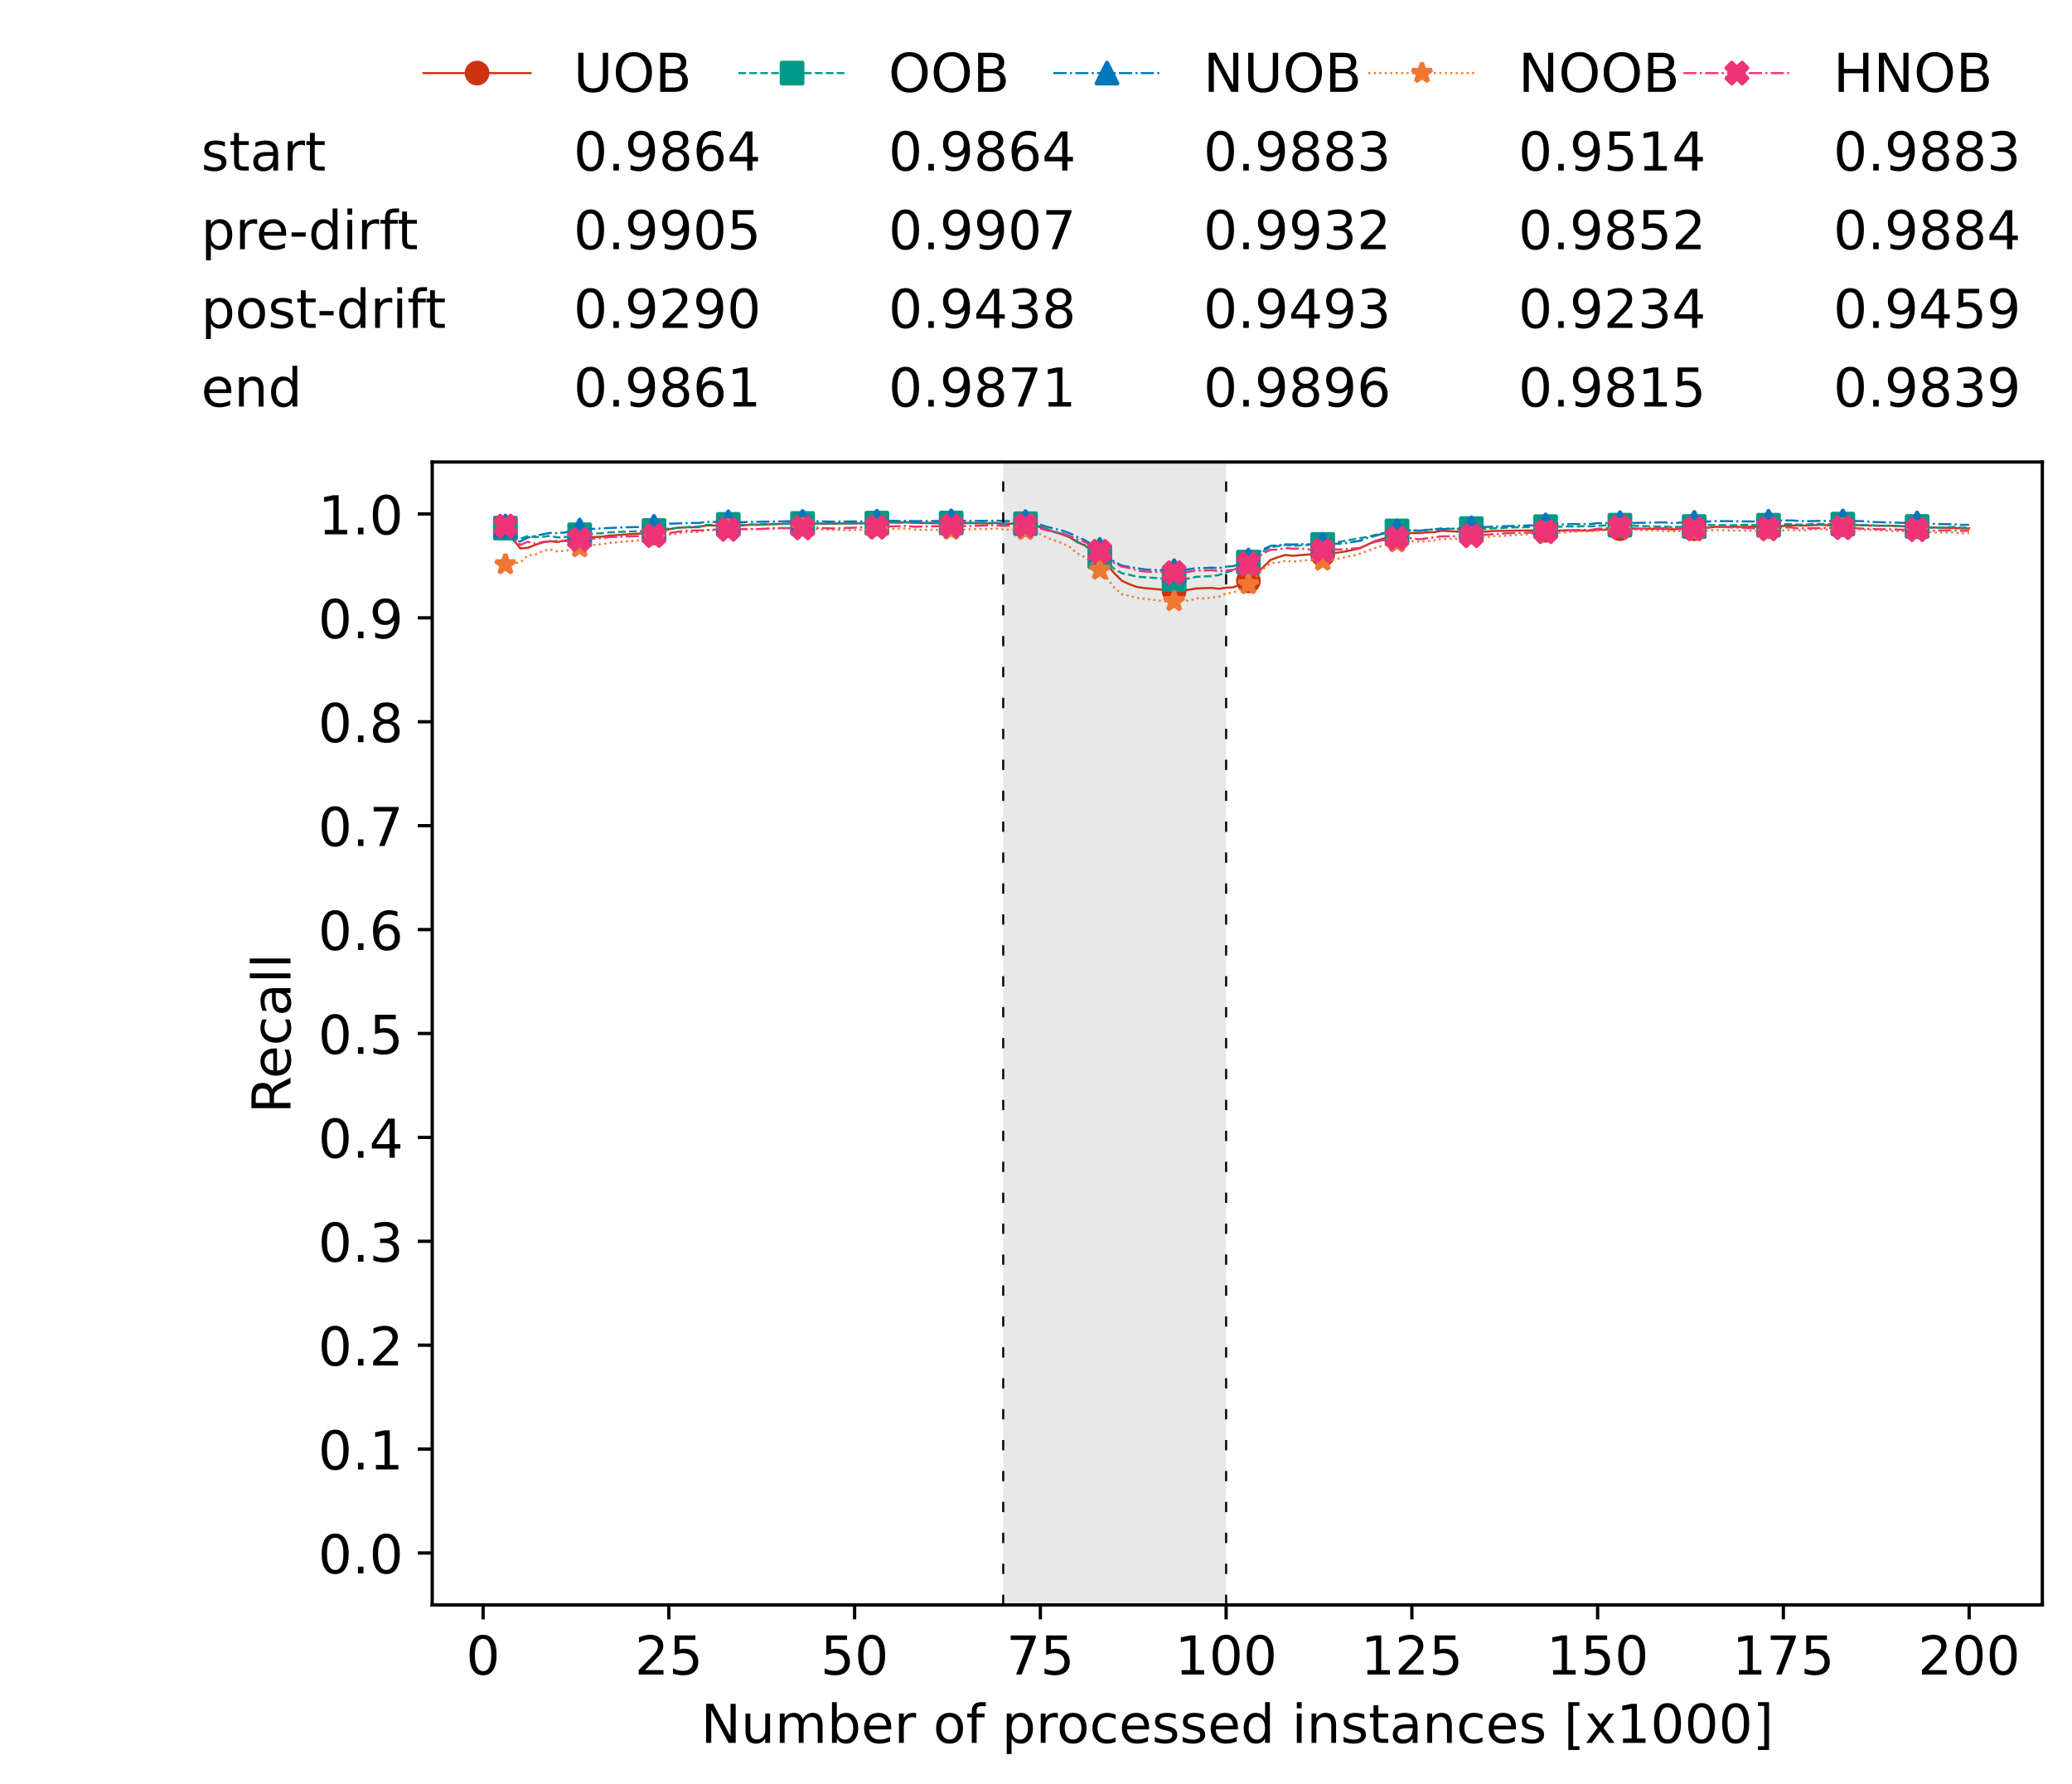<?xml version="1.0" encoding="utf-8" standalone="no"?>
<!DOCTYPE svg PUBLIC "-//W3C//DTD SVG 1.1//EN"
  "http://www.w3.org/Graphics/SVG/1.1/DTD/svg11.dtd">
<!-- Created with matplotlib (https://matplotlib.org/) -->
<svg height="432.615pt" version="1.1" viewBox="0 0 502.65 432.615" width="502.65pt" xmlns="http://www.w3.org/2000/svg" xmlns:xlink="http://www.w3.org/1999/xlink">
 <defs>
  <style type="text/css">*{stroke-linecap:butt;stroke-linejoin:round;}</style>
 </defs>
 <g id="figure_1">
  <g id="patch_1">
   <path d="M 0 432.615 
L 502.65 432.615 
L 502.65 0 
L 0 0 
z
" style="fill:#ffffff;"/>
  </g>
  <g id="axes_1">
   <g id="patch_2">
    <path d="M 104.85 389.252 
L 495.45 389.252 
L 495.45 112.052 
L 104.85 112.052 
z
" style="fill:#ffffff;"/>
   </g>
   <g id="patch_3">
    <path clip-path="url(#pdeab3f4849)" d="M 297.446 389.252 
L 297.446 112.052 
L 243.372 112.052 
L 243.372 389.252 
z
" style="fill:#d3d3d3;opacity:0.5;"/>
   </g>
   <g id="matplotlib.axis_1">
    <g id="xtick_1">
     <g id="line2d_1">
      <defs>
       <path d="M 0 0 
L 0 3.5 
" id="mcec62e86b6" style="stroke:#000000;stroke-width:0.8;"/>
      </defs>
      <g>
       <use style="stroke:#000000;stroke-width:0.8;" x="117.197" xlink:href="#mcec62e86b6" y="389.252"/>
      </g>
     </g>
     <g id="text_1">
      <!-- 0 -->
      <g transform="translate(113.061 406.13)scale(0.13 -0.13)">
       <defs>
        <path d="M 31.781 66.406 
Q 24.172 66.406 20.328 58.906 
Q 16.5 51.422 16.5 36.375 
Q 16.5 21.391 20.328 13.891 
Q 24.172 6.391 31.781 6.391 
Q 39.453 6.391 43.281 13.891 
Q 47.125 21.391 47.125 36.375 
Q 47.125 51.422 43.281 58.906 
Q 39.453 66.406 31.781 66.406 
z
M 31.781 74.219 
Q 44.047 74.219 50.516 64.516 
Q 56.984 54.828 56.984 36.375 
Q 56.984 17.969 50.516 8.266 
Q 44.047 -1.422 31.781 -1.422 
Q 19.531 -1.422 13.062 8.266 
Q 6.594 17.969 6.594 36.375 
Q 6.594 54.828 13.062 64.516 
Q 19.531 74.219 31.781 74.219 
z
" id="DejaVuSans-48"/>
       </defs>
       <use xlink:href="#DejaVuSans-48"/>
      </g>
     </g>
    </g>
    <g id="xtick_2">
     <g id="line2d_2">
      <g>
       <use style="stroke:#000000;stroke-width:0.8;" x="162.259" xlink:href="#mcec62e86b6" y="389.252"/>
      </g>
     </g>
     <g id="text_2">
      <!-- 25 -->
      <g transform="translate(153.988 406.13)scale(0.13 -0.13)">
       <defs>
        <path d="M 19.188 8.297 
L 53.609 8.297 
L 53.609 0 
L 7.328 0 
L 7.328 8.297 
Q 12.938 14.109 22.625 23.891 
Q 32.328 33.688 34.812 36.531 
Q 39.547 41.844 41.422 45.531 
Q 43.312 49.219 43.312 52.781 
Q 43.312 58.594 39.234 62.25 
Q 35.156 65.922 28.609 65.922 
Q 23.969 65.922 18.812 64.312 
Q 13.672 62.703 7.812 59.422 
L 7.812 69.391 
Q 13.766 71.781 18.938 73 
Q 24.125 74.219 28.422 74.219 
Q 39.75 74.219 46.484 68.547 
Q 53.219 62.891 53.219 53.422 
Q 53.219 48.922 51.531 44.891 
Q 49.859 40.875 45.406 35.406 
Q 44.188 33.984 37.641 27.219 
Q 31.109 20.453 19.188 8.297 
z
" id="DejaVuSans-50"/>
        <path d="M 10.797 72.906 
L 49.516 72.906 
L 49.516 64.594 
L 19.828 64.594 
L 19.828 46.734 
Q 21.969 47.469 24.109 47.828 
Q 26.266 48.188 28.422 48.188 
Q 40.625 48.188 47.75 41.5 
Q 54.891 34.812 54.891 23.391 
Q 54.891 11.625 47.562 5.094 
Q 40.234 -1.422 26.906 -1.422 
Q 22.312 -1.422 17.547 -0.641 
Q 12.797 0.141 7.719 1.703 
L 7.719 11.625 
Q 12.109 9.234 16.797 8.062 
Q 21.484 6.891 26.703 6.891 
Q 35.156 6.891 40.078 11.328 
Q 45.016 15.766 45.016 23.391 
Q 45.016 31 40.078 35.438 
Q 35.156 39.891 26.703 39.891 
Q 22.75 39.891 18.812 39.016 
Q 14.891 38.141 10.797 36.281 
z
" id="DejaVuSans-53"/>
       </defs>
       <use xlink:href="#DejaVuSans-50"/>
       <use x="63.623" xlink:href="#DejaVuSans-53"/>
      </g>
     </g>
    </g>
    <g id="xtick_3">
     <g id="line2d_3">
      <g>
       <use style="stroke:#000000;stroke-width:0.8;" x="207.322" xlink:href="#mcec62e86b6" y="389.252"/>
      </g>
     </g>
     <g id="text_3">
      <!-- 50 -->
      <g transform="translate(199.05 406.13)scale(0.13 -0.13)">
       <use xlink:href="#DejaVuSans-53"/>
       <use x="63.623" xlink:href="#DejaVuSans-48"/>
      </g>
     </g>
    </g>
    <g id="xtick_4">
     <g id="line2d_4">
      <g>
       <use style="stroke:#000000;stroke-width:0.8;" x="252.384" xlink:href="#mcec62e86b6" y="389.252"/>
      </g>
     </g>
     <g id="text_4">
      <!-- 75 -->
      <g transform="translate(244.113 406.13)scale(0.13 -0.13)">
       <defs>
        <path d="M 8.203 72.906 
L 55.078 72.906 
L 55.078 68.703 
L 28.609 0 
L 18.312 0 
L 43.219 64.594 
L 8.203 64.594 
z
" id="DejaVuSans-55"/>
       </defs>
       <use xlink:href="#DejaVuSans-55"/>
       <use x="63.623" xlink:href="#DejaVuSans-53"/>
      </g>
     </g>
    </g>
    <g id="xtick_5">
     <g id="line2d_5">
      <g>
       <use style="stroke:#000000;stroke-width:0.8;" x="297.446" xlink:href="#mcec62e86b6" y="389.252"/>
      </g>
     </g>
     <g id="text_5">
      <!-- 100 -->
      <g transform="translate(285.039 406.13)scale(0.13 -0.13)">
       <defs>
        <path d="M 12.406 8.297 
L 28.516 8.297 
L 28.516 63.922 
L 10.984 60.406 
L 10.984 69.391 
L 28.422 72.906 
L 38.281 72.906 
L 38.281 8.297 
L 54.391 8.297 
L 54.391 0 
L 12.406 0 
z
" id="DejaVuSans-49"/>
       </defs>
       <use xlink:href="#DejaVuSans-49"/>
       <use x="63.623" xlink:href="#DejaVuSans-48"/>
       <use x="127.246" xlink:href="#DejaVuSans-48"/>
      </g>
     </g>
    </g>
    <g id="xtick_6">
     <g id="line2d_6">
      <g>
       <use style="stroke:#000000;stroke-width:0.8;" x="342.509" xlink:href="#mcec62e86b6" y="389.252"/>
      </g>
     </g>
     <g id="text_6">
      <!-- 125 -->
      <g transform="translate(330.102 406.13)scale(0.13 -0.13)">
       <use xlink:href="#DejaVuSans-49"/>
       <use x="63.623" xlink:href="#DejaVuSans-50"/>
       <use x="127.246" xlink:href="#DejaVuSans-53"/>
      </g>
     </g>
    </g>
    <g id="xtick_7">
     <g id="line2d_7">
      <g>
       <use style="stroke:#000000;stroke-width:0.8;" x="387.571" xlink:href="#mcec62e86b6" y="389.252"/>
      </g>
     </g>
     <g id="text_7">
      <!-- 150 -->
      <g transform="translate(375.164 406.13)scale(0.13 -0.13)">
       <use xlink:href="#DejaVuSans-49"/>
       <use x="63.623" xlink:href="#DejaVuSans-53"/>
       <use x="127.246" xlink:href="#DejaVuSans-48"/>
      </g>
     </g>
    </g>
    <g id="xtick_8">
     <g id="line2d_8">
      <g>
       <use style="stroke:#000000;stroke-width:0.8;" x="432.633" xlink:href="#mcec62e86b6" y="389.252"/>
      </g>
     </g>
     <g id="text_8">
      <!-- 175 -->
      <g transform="translate(420.226 406.13)scale(0.13 -0.13)">
       <use xlink:href="#DejaVuSans-49"/>
       <use x="63.623" xlink:href="#DejaVuSans-55"/>
       <use x="127.246" xlink:href="#DejaVuSans-53"/>
      </g>
     </g>
    </g>
    <g id="xtick_9">
     <g id="line2d_9">
      <g>
       <use style="stroke:#000000;stroke-width:0.8;" x="477.695" xlink:href="#mcec62e86b6" y="389.252"/>
      </g>
     </g>
     <g id="text_9">
      <!-- 200 -->
      <g transform="translate(465.289 406.13)scale(0.13 -0.13)">
       <use xlink:href="#DejaVuSans-50"/>
       <use x="63.623" xlink:href="#DejaVuSans-48"/>
       <use x="127.246" xlink:href="#DejaVuSans-48"/>
      </g>
     </g>
    </g>
    <g id="text_10">
     <!-- Number of processed instances [x1000] -->
     <g transform="translate(170.025 422.711)scale(0.13 -0.13)">
      <defs>
       <path d="M 9.812 72.906 
L 23.094 72.906 
L 55.422 11.922 
L 55.422 72.906 
L 64.984 72.906 
L 64.984 0 
L 51.703 0 
L 19.391 60.984 
L 19.391 0 
L 9.812 0 
z
" id="DejaVuSans-78"/>
       <path d="M 8.5 21.578 
L 8.5 54.688 
L 17.484 54.688 
L 17.484 21.922 
Q 17.484 14.156 20.5 10.266 
Q 23.531 6.391 29.594 6.391 
Q 36.859 6.391 41.078 11.031 
Q 45.312 15.672 45.312 23.688 
L 45.312 54.688 
L 54.297 54.688 
L 54.297 0 
L 45.312 0 
L 45.312 8.406 
Q 42.047 3.422 37.719 1 
Q 33.406 -1.422 27.688 -1.422 
Q 18.266 -1.422 13.375 4.438 
Q 8.5 10.297 8.5 21.578 
z
M 31.109 56 
z
" id="DejaVuSans-117"/>
       <path d="M 52 44.188 
Q 55.375 50.25 60.062 53.125 
Q 64.75 56 71.094 56 
Q 79.641 56 84.281 50.016 
Q 88.922 44.047 88.922 33.016 
L 88.922 0 
L 79.891 0 
L 79.891 32.719 
Q 79.891 40.578 77.094 44.375 
Q 74.312 48.188 68.609 48.188 
Q 61.625 48.188 57.562 43.547 
Q 53.516 38.922 53.516 30.906 
L 53.516 0 
L 44.484 0 
L 44.484 32.719 
Q 44.484 40.625 41.703 44.406 
Q 38.922 48.188 33.109 48.188 
Q 26.219 48.188 22.156 43.531 
Q 18.109 38.875 18.109 30.906 
L 18.109 0 
L 9.078 0 
L 9.078 54.688 
L 18.109 54.688 
L 18.109 46.188 
Q 21.188 51.219 25.484 53.609 
Q 29.781 56 35.688 56 
Q 41.656 56 45.828 52.969 
Q 50 49.953 52 44.188 
z
" id="DejaVuSans-109"/>
       <path d="M 48.688 27.297 
Q 48.688 37.203 44.609 42.844 
Q 40.531 48.484 33.406 48.484 
Q 26.266 48.484 22.188 42.844 
Q 18.109 37.203 18.109 27.297 
Q 18.109 17.391 22.188 11.75 
Q 26.266 6.109 33.406 6.109 
Q 40.531 6.109 44.609 11.75 
Q 48.688 17.391 48.688 27.297 
z
M 18.109 46.391 
Q 20.953 51.266 25.266 53.625 
Q 29.594 56 35.594 56 
Q 45.562 56 51.781 48.094 
Q 58.016 40.188 58.016 27.297 
Q 58.016 14.406 51.781 6.484 
Q 45.562 -1.422 35.594 -1.422 
Q 29.594 -1.422 25.266 0.953 
Q 20.953 3.328 18.109 8.203 
L 18.109 0 
L 9.078 0 
L 9.078 75.984 
L 18.109 75.984 
z
" id="DejaVuSans-98"/>
       <path d="M 56.203 29.594 
L 56.203 25.203 
L 14.891 25.203 
Q 15.484 15.922 20.484 11.062 
Q 25.484 6.203 34.422 6.203 
Q 39.594 6.203 44.453 7.469 
Q 49.312 8.734 54.109 11.281 
L 54.109 2.781 
Q 49.266 0.734 44.188 -0.344 
Q 39.109 -1.422 33.891 -1.422 
Q 20.797 -1.422 13.156 6.188 
Q 5.516 13.812 5.516 26.812 
Q 5.516 40.234 12.766 48.109 
Q 20.016 56 32.328 56 
Q 43.359 56 49.781 48.891 
Q 56.203 41.797 56.203 29.594 
z
M 47.219 32.234 
Q 47.125 39.594 43.094 43.984 
Q 39.062 48.391 32.422 48.391 
Q 24.906 48.391 20.391 44.141 
Q 15.875 39.891 15.188 32.172 
z
" id="DejaVuSans-101"/>
       <path d="M 41.109 46.297 
Q 39.594 47.172 37.812 47.578 
Q 36.031 48 33.891 48 
Q 26.266 48 22.188 43.047 
Q 18.109 38.094 18.109 28.812 
L 18.109 0 
L 9.078 0 
L 9.078 54.688 
L 18.109 54.688 
L 18.109 46.188 
Q 20.953 51.172 25.484 53.578 
Q 30.031 56 36.531 56 
Q 37.453 56 38.578 55.875 
Q 39.703 55.766 41.062 55.516 
z
" id="DejaVuSans-114"/>
       <path id="DejaVuSans-32"/>
       <path d="M 30.609 48.391 
Q 23.391 48.391 19.188 42.75 
Q 14.984 37.109 14.984 27.297 
Q 14.984 17.484 19.156 11.844 
Q 23.344 6.203 30.609 6.203 
Q 37.797 6.203 41.984 11.859 
Q 46.188 17.531 46.188 27.297 
Q 46.188 37.016 41.984 42.703 
Q 37.797 48.391 30.609 48.391 
z
M 30.609 56 
Q 42.328 56 49.016 48.375 
Q 55.719 40.766 55.719 27.297 
Q 55.719 13.875 49.016 6.219 
Q 42.328 -1.422 30.609 -1.422 
Q 18.844 -1.422 12.172 6.219 
Q 5.516 13.875 5.516 27.297 
Q 5.516 40.766 12.172 48.375 
Q 18.844 56 30.609 56 
z
" id="DejaVuSans-111"/>
       <path d="M 37.109 75.984 
L 37.109 68.5 
L 28.516 68.5 
Q 23.688 68.5 21.797 66.547 
Q 19.922 64.594 19.922 59.516 
L 19.922 54.688 
L 34.719 54.688 
L 34.719 47.703 
L 19.922 47.703 
L 19.922 0 
L 10.891 0 
L 10.891 47.703 
L 2.297 47.703 
L 2.297 54.688 
L 10.891 54.688 
L 10.891 58.5 
Q 10.891 67.625 15.141 71.797 
Q 19.391 75.984 28.609 75.984 
z
" id="DejaVuSans-102"/>
       <path d="M 18.109 8.203 
L 18.109 -20.797 
L 9.078 -20.797 
L 9.078 54.688 
L 18.109 54.688 
L 18.109 46.391 
Q 20.953 51.266 25.266 53.625 
Q 29.594 56 35.594 56 
Q 45.562 56 51.781 48.094 
Q 58.016 40.188 58.016 27.297 
Q 58.016 14.406 51.781 6.484 
Q 45.562 -1.422 35.594 -1.422 
Q 29.594 -1.422 25.266 0.953 
Q 20.953 3.328 18.109 8.203 
z
M 48.688 27.297 
Q 48.688 37.203 44.609 42.844 
Q 40.531 48.484 33.406 48.484 
Q 26.266 48.484 22.188 42.844 
Q 18.109 37.203 18.109 27.297 
Q 18.109 17.391 22.188 11.75 
Q 26.266 6.109 33.406 6.109 
Q 40.531 6.109 44.609 11.75 
Q 48.688 17.391 48.688 27.297 
z
" id="DejaVuSans-112"/>
       <path d="M 48.781 52.594 
L 48.781 44.188 
Q 44.969 46.297 41.141 47.344 
Q 37.312 48.391 33.406 48.391 
Q 24.656 48.391 19.812 42.844 
Q 14.984 37.312 14.984 27.297 
Q 14.984 17.281 19.812 11.734 
Q 24.656 6.203 33.406 6.203 
Q 37.312 6.203 41.141 7.25 
Q 44.969 8.297 48.781 10.406 
L 48.781 2.094 
Q 45.016 0.344 40.984 -0.531 
Q 36.969 -1.422 32.422 -1.422 
Q 20.062 -1.422 12.781 6.344 
Q 5.516 14.109 5.516 27.297 
Q 5.516 40.672 12.859 48.328 
Q 20.219 56 33.016 56 
Q 37.156 56 41.109 55.141 
Q 45.062 54.297 48.781 52.594 
z
" id="DejaVuSans-99"/>
       <path d="M 44.281 53.078 
L 44.281 44.578 
Q 40.484 46.531 36.375 47.5 
Q 32.281 48.484 27.875 48.484 
Q 21.188 48.484 17.844 46.438 
Q 14.5 44.391 14.5 40.281 
Q 14.5 37.156 16.891 35.375 
Q 19.281 33.594 26.516 31.984 
L 29.594 31.297 
Q 39.156 29.25 43.188 25.516 
Q 47.219 21.781 47.219 15.094 
Q 47.219 7.469 41.188 3.016 
Q 35.156 -1.422 24.609 -1.422 
Q 20.219 -1.422 15.453 -0.562 
Q 10.688 0.297 5.422 2 
L 5.422 11.281 
Q 10.406 8.688 15.234 7.391 
Q 20.062 6.109 24.812 6.109 
Q 31.156 6.109 34.562 8.281 
Q 37.984 10.453 37.984 14.406 
Q 37.984 18.062 35.516 20.016 
Q 33.062 21.969 24.703 23.781 
L 21.578 24.516 
Q 13.234 26.266 9.516 29.906 
Q 5.812 33.547 5.812 39.891 
Q 5.812 47.609 11.281 51.797 
Q 16.75 56 26.812 56 
Q 31.781 56 36.172 55.266 
Q 40.578 54.547 44.281 53.078 
z
" id="DejaVuSans-115"/>
       <path d="M 45.406 46.391 
L 45.406 75.984 
L 54.391 75.984 
L 54.391 0 
L 45.406 0 
L 45.406 8.203 
Q 42.578 3.328 38.25 0.953 
Q 33.938 -1.422 27.875 -1.422 
Q 17.969 -1.422 11.734 6.484 
Q 5.516 14.406 5.516 27.297 
Q 5.516 40.188 11.734 48.094 
Q 17.969 56 27.875 56 
Q 33.938 56 38.25 53.625 
Q 42.578 51.266 45.406 46.391 
z
M 14.797 27.297 
Q 14.797 17.391 18.875 11.75 
Q 22.953 6.109 30.078 6.109 
Q 37.203 6.109 41.297 11.75 
Q 45.406 17.391 45.406 27.297 
Q 45.406 37.203 41.297 42.844 
Q 37.203 48.484 30.078 48.484 
Q 22.953 48.484 18.875 42.844 
Q 14.797 37.203 14.797 27.297 
z
" id="DejaVuSans-100"/>
       <path d="M 9.422 54.688 
L 18.406 54.688 
L 18.406 0 
L 9.422 0 
z
M 9.422 75.984 
L 18.406 75.984 
L 18.406 64.594 
L 9.422 64.594 
z
" id="DejaVuSans-105"/>
       <path d="M 54.891 33.016 
L 54.891 0 
L 45.906 0 
L 45.906 32.719 
Q 45.906 40.484 42.875 44.328 
Q 39.844 48.188 33.797 48.188 
Q 26.516 48.188 22.312 43.547 
Q 18.109 38.922 18.109 30.906 
L 18.109 0 
L 9.078 0 
L 9.078 54.688 
L 18.109 54.688 
L 18.109 46.188 
Q 21.344 51.125 25.703 53.562 
Q 30.078 56 35.797 56 
Q 45.219 56 50.047 50.172 
Q 54.891 44.344 54.891 33.016 
z
" id="DejaVuSans-110"/>
       <path d="M 18.312 70.219 
L 18.312 54.688 
L 36.812 54.688 
L 36.812 47.703 
L 18.312 47.703 
L 18.312 18.016 
Q 18.312 11.328 20.141 9.422 
Q 21.969 7.516 27.594 7.516 
L 36.812 7.516 
L 36.812 0 
L 27.594 0 
Q 17.188 0 13.234 3.875 
Q 9.281 7.766 9.281 18.016 
L 9.281 47.703 
L 2.688 47.703 
L 2.688 54.688 
L 9.281 54.688 
L 9.281 70.219 
z
" id="DejaVuSans-116"/>
       <path d="M 34.281 27.484 
Q 23.391 27.484 19.188 25 
Q 14.984 22.516 14.984 16.5 
Q 14.984 11.719 18.141 8.906 
Q 21.297 6.109 26.703 6.109 
Q 34.188 6.109 38.703 11.406 
Q 43.219 16.703 43.219 25.484 
L 43.219 27.484 
z
M 52.203 31.203 
L 52.203 0 
L 43.219 0 
L 43.219 8.297 
Q 40.141 3.328 35.547 0.953 
Q 30.953 -1.422 24.312 -1.422 
Q 15.922 -1.422 10.953 3.297 
Q 6 8.016 6 15.922 
Q 6 25.141 12.172 29.828 
Q 18.359 34.516 30.609 34.516 
L 43.219 34.516 
L 43.219 35.406 
Q 43.219 41.609 39.141 45 
Q 35.062 48.391 27.688 48.391 
Q 23 48.391 18.547 47.266 
Q 14.109 46.141 10.016 43.891 
L 10.016 52.203 
Q 14.938 54.109 19.578 55.047 
Q 24.219 56 28.609 56 
Q 40.484 56 46.344 49.844 
Q 52.203 43.703 52.203 31.203 
z
" id="DejaVuSans-97"/>
       <path d="M 8.594 75.984 
L 29.297 75.984 
L 29.297 69 
L 17.578 69 
L 17.578 -6.203 
L 29.297 -6.203 
L 29.297 -13.188 
L 8.594 -13.188 
z
" id="DejaVuSans-91"/>
       <path d="M 54.891 54.688 
L 35.109 28.078 
L 55.906 0 
L 45.312 0 
L 29.391 21.484 
L 13.484 0 
L 2.875 0 
L 24.125 28.609 
L 4.688 54.688 
L 15.281 54.688 
L 29.781 35.203 
L 44.281 54.688 
z
" id="DejaVuSans-120"/>
       <path d="M 30.422 75.984 
L 30.422 -13.188 
L 9.719 -13.188 
L 9.719 -6.203 
L 21.391 -6.203 
L 21.391 69 
L 9.719 69 
L 9.719 75.984 
z
" id="DejaVuSans-93"/>
      </defs>
      <use xlink:href="#DejaVuSans-78"/>
      <use x="74.805" xlink:href="#DejaVuSans-117"/>
      <use x="138.184" xlink:href="#DejaVuSans-109"/>
      <use x="235.596" xlink:href="#DejaVuSans-98"/>
      <use x="299.072" xlink:href="#DejaVuSans-101"/>
      <use x="360.596" xlink:href="#DejaVuSans-114"/>
      <use x="401.709" xlink:href="#DejaVuSans-32"/>
      <use x="433.496" xlink:href="#DejaVuSans-111"/>
      <use x="494.678" xlink:href="#DejaVuSans-102"/>
      <use x="529.883" xlink:href="#DejaVuSans-32"/>
      <use x="561.67" xlink:href="#DejaVuSans-112"/>
      <use x="625.146" xlink:href="#DejaVuSans-114"/>
      <use x="664.01" xlink:href="#DejaVuSans-111"/>
      <use x="725.191" xlink:href="#DejaVuSans-99"/>
      <use x="780.172" xlink:href="#DejaVuSans-101"/>
      <use x="841.695" xlink:href="#DejaVuSans-115"/>
      <use x="893.795" xlink:href="#DejaVuSans-115"/>
      <use x="945.895" xlink:href="#DejaVuSans-101"/>
      <use x="1007.418" xlink:href="#DejaVuSans-100"/>
      <use x="1070.895" xlink:href="#DejaVuSans-32"/>
      <use x="1102.682" xlink:href="#DejaVuSans-105"/>
      <use x="1130.465" xlink:href="#DejaVuSans-110"/>
      <use x="1193.844" xlink:href="#DejaVuSans-115"/>
      <use x="1245.943" xlink:href="#DejaVuSans-116"/>
      <use x="1285.152" xlink:href="#DejaVuSans-97"/>
      <use x="1346.432" xlink:href="#DejaVuSans-110"/>
      <use x="1409.811" xlink:href="#DejaVuSans-99"/>
      <use x="1464.791" xlink:href="#DejaVuSans-101"/>
      <use x="1526.314" xlink:href="#DejaVuSans-115"/>
      <use x="1578.414" xlink:href="#DejaVuSans-32"/>
      <use x="1610.201" xlink:href="#DejaVuSans-91"/>
      <use x="1649.215" xlink:href="#DejaVuSans-120"/>
      <use x="1708.395" xlink:href="#DejaVuSans-49"/>
      <use x="1772.018" xlink:href="#DejaVuSans-48"/>
      <use x="1835.641" xlink:href="#DejaVuSans-48"/>
      <use x="1899.264" xlink:href="#DejaVuSans-48"/>
      <use x="1962.887" xlink:href="#DejaVuSans-93"/>
     </g>
    </g>
   </g>
   <g id="matplotlib.axis_2">
    <g id="ytick_1">
     <g id="line2d_10">
      <defs>
       <path d="M 0 0 
L -3.5 0 
" id="m48f1bdbe90" style="stroke:#000000;stroke-width:0.8;"/>
      </defs>
      <g>
       <use style="stroke:#000000;stroke-width:0.8;" x="104.85" xlink:href="#m48f1bdbe90" y="376.652"/>
      </g>
     </g>
     <g id="text_11">
      <!-- 0.0 -->
      <g transform="translate(77.176 381.591)scale(0.13 -0.13)">
       <defs>
        <path d="M 10.688 12.406 
L 21 12.406 
L 21 0 
L 10.688 0 
z
" id="DejaVuSans-46"/>
       </defs>
       <use xlink:href="#DejaVuSans-48"/>
       <use x="63.623" xlink:href="#DejaVuSans-46"/>
       <use x="95.41" xlink:href="#DejaVuSans-48"/>
      </g>
     </g>
    </g>
    <g id="ytick_2">
     <g id="line2d_11">
      <g>
       <use style="stroke:#000000;stroke-width:0.8;" x="104.85" xlink:href="#m48f1bdbe90" y="351.452"/>
      </g>
     </g>
     <g id="text_12">
      <!-- 0.1 -->
      <g transform="translate(77.176 356.391)scale(0.13 -0.13)">
       <use xlink:href="#DejaVuSans-48"/>
       <use x="63.623" xlink:href="#DejaVuSans-46"/>
       <use x="95.41" xlink:href="#DejaVuSans-49"/>
      </g>
     </g>
    </g>
    <g id="ytick_3">
     <g id="line2d_12">
      <g>
       <use style="stroke:#000000;stroke-width:0.8;" x="104.85" xlink:href="#m48f1bdbe90" y="326.252"/>
      </g>
     </g>
     <g id="text_13">
      <!-- 0.2 -->
      <g transform="translate(77.176 331.191)scale(0.13 -0.13)">
       <use xlink:href="#DejaVuSans-48"/>
       <use x="63.623" xlink:href="#DejaVuSans-46"/>
       <use x="95.41" xlink:href="#DejaVuSans-50"/>
      </g>
     </g>
    </g>
    <g id="ytick_4">
     <g id="line2d_13">
      <g>
       <use style="stroke:#000000;stroke-width:0.8;" x="104.85" xlink:href="#m48f1bdbe90" y="301.052"/>
      </g>
     </g>
     <g id="text_14">
      <!-- 0.3 -->
      <g transform="translate(77.176 305.991)scale(0.13 -0.13)">
       <defs>
        <path d="M 40.578 39.312 
Q 47.656 37.797 51.625 33 
Q 55.609 28.219 55.609 21.188 
Q 55.609 10.406 48.188 4.484 
Q 40.766 -1.422 27.094 -1.422 
Q 22.516 -1.422 17.656 -0.516 
Q 12.797 0.391 7.625 2.203 
L 7.625 11.719 
Q 11.719 9.328 16.594 8.109 
Q 21.484 6.891 26.812 6.891 
Q 36.078 6.891 40.938 10.547 
Q 45.797 14.203 45.797 21.188 
Q 45.797 27.641 41.281 31.266 
Q 36.766 34.906 28.719 34.906 
L 20.219 34.906 
L 20.219 43.016 
L 29.109 43.016 
Q 36.375 43.016 40.234 45.922 
Q 44.094 48.828 44.094 54.297 
Q 44.094 59.906 40.109 62.906 
Q 36.141 65.922 28.719 65.922 
Q 24.656 65.922 20.016 65.031 
Q 15.375 64.156 9.812 62.312 
L 9.812 71.094 
Q 15.438 72.656 20.344 73.438 
Q 25.25 74.219 29.594 74.219 
Q 40.828 74.219 47.359 69.109 
Q 53.906 64.016 53.906 55.328 
Q 53.906 49.266 50.438 45.094 
Q 46.969 40.922 40.578 39.312 
z
" id="DejaVuSans-51"/>
       </defs>
       <use xlink:href="#DejaVuSans-48"/>
       <use x="63.623" xlink:href="#DejaVuSans-46"/>
       <use x="95.41" xlink:href="#DejaVuSans-51"/>
      </g>
     </g>
    </g>
    <g id="ytick_5">
     <g id="line2d_14">
      <g>
       <use style="stroke:#000000;stroke-width:0.8;" x="104.85" xlink:href="#m48f1bdbe90" y="275.852"/>
      </g>
     </g>
     <g id="text_15">
      <!-- 0.4 -->
      <g transform="translate(77.176 280.791)scale(0.13 -0.13)">
       <defs>
        <path d="M 37.797 64.312 
L 12.891 25.391 
L 37.797 25.391 
z
M 35.203 72.906 
L 47.609 72.906 
L 47.609 25.391 
L 58.016 25.391 
L 58.016 17.188 
L 47.609 17.188 
L 47.609 0 
L 37.797 0 
L 37.797 17.188 
L 4.891 17.188 
L 4.891 26.703 
z
" id="DejaVuSans-52"/>
       </defs>
       <use xlink:href="#DejaVuSans-48"/>
       <use x="63.623" xlink:href="#DejaVuSans-46"/>
       <use x="95.41" xlink:href="#DejaVuSans-52"/>
      </g>
     </g>
    </g>
    <g id="ytick_6">
     <g id="line2d_15">
      <g>
       <use style="stroke:#000000;stroke-width:0.8;" x="104.85" xlink:href="#m48f1bdbe90" y="250.652"/>
      </g>
     </g>
     <g id="text_16">
      <!-- 0.5 -->
      <g transform="translate(77.176 255.591)scale(0.13 -0.13)">
       <use xlink:href="#DejaVuSans-48"/>
       <use x="63.623" xlink:href="#DejaVuSans-46"/>
       <use x="95.41" xlink:href="#DejaVuSans-53"/>
      </g>
     </g>
    </g>
    <g id="ytick_7">
     <g id="line2d_16">
      <g>
       <use style="stroke:#000000;stroke-width:0.8;" x="104.85" xlink:href="#m48f1bdbe90" y="225.452"/>
      </g>
     </g>
     <g id="text_17">
      <!-- 0.6 -->
      <g transform="translate(77.176 230.391)scale(0.13 -0.13)">
       <defs>
        <path d="M 33.016 40.375 
Q 26.375 40.375 22.484 35.828 
Q 18.609 31.297 18.609 23.391 
Q 18.609 15.531 22.484 10.953 
Q 26.375 6.391 33.016 6.391 
Q 39.656 6.391 43.531 10.953 
Q 47.406 15.531 47.406 23.391 
Q 47.406 31.297 43.531 35.828 
Q 39.656 40.375 33.016 40.375 
z
M 52.594 71.297 
L 52.594 62.312 
Q 48.875 64.062 45.094 64.984 
Q 41.312 65.922 37.594 65.922 
Q 27.828 65.922 22.672 59.328 
Q 17.531 52.734 16.797 39.406 
Q 19.672 43.656 24.016 45.922 
Q 28.375 48.188 33.594 48.188 
Q 44.578 48.188 50.953 41.516 
Q 57.328 34.859 57.328 23.391 
Q 57.328 12.156 50.688 5.359 
Q 44.047 -1.422 33.016 -1.422 
Q 20.359 -1.422 13.672 8.266 
Q 6.984 17.969 6.984 36.375 
Q 6.984 53.656 15.188 63.938 
Q 23.391 74.219 37.203 74.219 
Q 40.922 74.219 44.703 73.484 
Q 48.484 72.75 52.594 71.297 
z
" id="DejaVuSans-54"/>
       </defs>
       <use xlink:href="#DejaVuSans-48"/>
       <use x="63.623" xlink:href="#DejaVuSans-46"/>
       <use x="95.41" xlink:href="#DejaVuSans-54"/>
      </g>
     </g>
    </g>
    <g id="ytick_8">
     <g id="line2d_17">
      <g>
       <use style="stroke:#000000;stroke-width:0.8;" x="104.85" xlink:href="#m48f1bdbe90" y="200.252"/>
      </g>
     </g>
     <g id="text_18">
      <!-- 0.7 -->
      <g transform="translate(77.176 205.191)scale(0.13 -0.13)">
       <use xlink:href="#DejaVuSans-48"/>
       <use x="63.623" xlink:href="#DejaVuSans-46"/>
       <use x="95.41" xlink:href="#DejaVuSans-55"/>
      </g>
     </g>
    </g>
    <g id="ytick_9">
     <g id="line2d_18">
      <g>
       <use style="stroke:#000000;stroke-width:0.8;" x="104.85" xlink:href="#m48f1bdbe90" y="175.052"/>
      </g>
     </g>
     <g id="text_19">
      <!-- 0.8 -->
      <g transform="translate(77.176 179.991)scale(0.13 -0.13)">
       <defs>
        <path d="M 31.781 34.625 
Q 24.75 34.625 20.719 30.859 
Q 16.703 27.094 16.703 20.516 
Q 16.703 13.922 20.719 10.156 
Q 24.75 6.391 31.781 6.391 
Q 38.812 6.391 42.859 10.172 
Q 46.922 13.969 46.922 20.516 
Q 46.922 27.094 42.891 30.859 
Q 38.875 34.625 31.781 34.625 
z
M 21.922 38.812 
Q 15.578 40.375 12.031 44.719 
Q 8.5 49.078 8.5 55.328 
Q 8.5 64.062 14.719 69.141 
Q 20.953 74.219 31.781 74.219 
Q 42.672 74.219 48.875 69.141 
Q 55.078 64.062 55.078 55.328 
Q 55.078 49.078 51.531 44.719 
Q 48 40.375 41.703 38.812 
Q 48.828 37.156 52.797 32.312 
Q 56.781 27.484 56.781 20.516 
Q 56.781 9.906 50.312 4.234 
Q 43.844 -1.422 31.781 -1.422 
Q 19.734 -1.422 13.25 4.234 
Q 6.781 9.906 6.781 20.516 
Q 6.781 27.484 10.781 32.312 
Q 14.797 37.156 21.922 38.812 
z
M 18.312 54.391 
Q 18.312 48.734 21.844 45.562 
Q 25.391 42.391 31.781 42.391 
Q 38.141 42.391 41.719 45.562 
Q 45.312 48.734 45.312 54.391 
Q 45.312 60.062 41.719 63.234 
Q 38.141 66.406 31.781 66.406 
Q 25.391 66.406 21.844 63.234 
Q 18.312 60.062 18.312 54.391 
z
" id="DejaVuSans-56"/>
       </defs>
       <use xlink:href="#DejaVuSans-48"/>
       <use x="63.623" xlink:href="#DejaVuSans-46"/>
       <use x="95.41" xlink:href="#DejaVuSans-56"/>
      </g>
     </g>
    </g>
    <g id="ytick_10">
     <g id="line2d_19">
      <g>
       <use style="stroke:#000000;stroke-width:0.8;" x="104.85" xlink:href="#m48f1bdbe90" y="149.852"/>
      </g>
     </g>
     <g id="text_20">
      <!-- 0.9 -->
      <g transform="translate(77.176 154.791)scale(0.13 -0.13)">
       <defs>
        <path d="M 10.984 1.516 
L 10.984 10.5 
Q 14.703 8.734 18.5 7.812 
Q 22.312 6.891 25.984 6.891 
Q 35.75 6.891 40.891 13.453 
Q 46.047 20.016 46.781 33.406 
Q 43.953 29.203 39.594 26.953 
Q 35.25 24.703 29.984 24.703 
Q 19.047 24.703 12.672 31.312 
Q 6.297 37.938 6.297 49.422 
Q 6.297 60.641 12.938 67.422 
Q 19.578 74.219 30.609 74.219 
Q 43.266 74.219 49.922 64.516 
Q 56.594 54.828 56.594 36.375 
Q 56.594 19.141 48.406 8.859 
Q 40.234 -1.422 26.422 -1.422 
Q 22.703 -1.422 18.891 -0.688 
Q 15.094 0.047 10.984 1.516 
z
M 30.609 32.422 
Q 37.25 32.422 41.125 36.953 
Q 45.016 41.5 45.016 49.422 
Q 45.016 57.281 41.125 61.844 
Q 37.25 66.406 30.609 66.406 
Q 23.969 66.406 20.094 61.844 
Q 16.219 57.281 16.219 49.422 
Q 16.219 41.5 20.094 36.953 
Q 23.969 32.422 30.609 32.422 
z
" id="DejaVuSans-57"/>
       </defs>
       <use xlink:href="#DejaVuSans-48"/>
       <use x="63.623" xlink:href="#DejaVuSans-46"/>
       <use x="95.41" xlink:href="#DejaVuSans-57"/>
      </g>
     </g>
    </g>
    <g id="ytick_11">
     <g id="line2d_20">
      <g>
       <use style="stroke:#000000;stroke-width:0.8;" x="104.85" xlink:href="#m48f1bdbe90" y="124.652"/>
      </g>
     </g>
     <g id="text_21">
      <!-- 1.0 -->
      <g transform="translate(77.176 129.591)scale(0.13 -0.13)">
       <use xlink:href="#DejaVuSans-49"/>
       <use x="63.623" xlink:href="#DejaVuSans-46"/>
       <use x="95.41" xlink:href="#DejaVuSans-48"/>
      </g>
     </g>
    </g>
    <g id="text_22">
     <!-- Recall -->
     <g transform="translate(70.472 270.044)rotate(-90)scale(0.13 -0.13)">
      <defs>
       <path d="M 44.391 34.188 
Q 47.562 33.109 50.562 29.594 
Q 53.562 26.078 56.594 19.922 
L 66.609 0 
L 56 0 
L 46.688 18.703 
Q 43.062 26.031 39.672 28.422 
Q 36.281 30.812 30.422 30.812 
L 19.672 30.812 
L 19.672 0 
L 9.812 0 
L 9.812 72.906 
L 32.078 72.906 
Q 44.578 72.906 50.734 67.672 
Q 56.891 62.453 56.891 51.906 
Q 56.891 45.016 53.688 40.469 
Q 50.484 35.938 44.391 34.188 
z
M 19.672 64.797 
L 19.672 38.922 
L 32.078 38.922 
Q 39.203 38.922 42.844 42.219 
Q 46.484 45.516 46.484 51.906 
Q 46.484 58.297 42.844 61.547 
Q 39.203 64.797 32.078 64.797 
z
" id="DejaVuSans-82"/>
       <path d="M 9.422 75.984 
L 18.406 75.984 
L 18.406 0 
L 9.422 0 
z
" id="DejaVuSans-108"/>
      </defs>
      <use xlink:href="#DejaVuSans-82"/>
      <use x="64.982" xlink:href="#DejaVuSans-101"/>
      <use x="126.506" xlink:href="#DejaVuSans-99"/>
      <use x="181.486" xlink:href="#DejaVuSans-97"/>
      <use x="242.766" xlink:href="#DejaVuSans-108"/>
      <use x="270.549" xlink:href="#DejaVuSans-108"/>
     </g>
    </g>
   </g>
   <g id="line2d_21"/>
   <g id="line2d_22"/>
   <g id="line2d_23"/>
   <g id="line2d_24"/>
   <g id="line2d_25"/>
   <g id="line2d_26">
    <path clip-path="url(#pdeab3f4849)" d="M 122.605 128.084 
L 124.407 130.643 
L 126.21 133.005 
L 128.012 132.882 
L 129.815 132.147 
L 131.617 131.582 
L 133.419 131.245 
L 135.222 131.46 
L 138.827 130.757 
L 140.629 130.387 
L 146.037 130.16 
L 147.839 129.893 
L 155.049 129.412 
L 158.654 129.279 
L 160.457 128.95 
L 162.259 128.37 
L 164.062 128.05 
L 165.864 127.921 
L 169.469 127.848 
L 171.272 127.457 
L 180.284 127.44 
L 182.087 127.256 
L 183.889 127.281 
L 187.494 127.142 
L 191.099 127.017 
L 196.507 126.941 
L 200.112 127.026 
L 207.322 126.946 
L 216.334 126.718 
L 218.137 126.782 
L 219.939 126.681 
L 221.742 126.831 
L 230.754 126.929 
L 232.557 126.956 
L 234.359 126.849 
L 239.767 126.967 
L 241.569 126.862 
L 243.372 127.051 
L 246.976 126.978 
L 248.779 127.026 
L 250.581 127.303 
L 252.384 127.789 
L 255.989 129.105 
L 257.791 129.629 
L 259.594 130.363 
L 261.396 131.519 
L 263.199 132.293 
L 265.001 133.766 
L 266.804 135.09 
L 268.606 137.012 
L 270.409 139.125 
L 272.211 140.895 
L 274.014 141.702 
L 275.816 142.361 
L 277.619 142.627 
L 281.224 142.953 
L 284.829 143.324 
L 286.631 143.308 
L 290.236 142.725 
L 293.841 142.586 
L 295.644 142.804 
L 297.446 142.535 
L 299.249 142.434 
L 302.854 140.888 
L 304.656 139.262 
L 308.261 135.792 
L 310.064 135.124 
L 311.866 134.596 
L 313.669 134.806 
L 317.274 134.485 
L 320.879 134.5 
L 326.286 133.778 
L 329.891 132.979 
L 333.496 131.257 
L 337.101 130.186 
L 338.904 129.677 
L 340.706 129.377 
L 342.509 129.277 
L 344.311 129.302 
L 346.114 129.121 
L 347.916 129.067 
L 349.719 128.742 
L 355.126 129.006 
L 356.928 128.842 
L 360.533 128.943 
L 362.336 128.774 
L 365.941 128.726 
L 374.953 128.604 
L 376.756 128.731 
L 380.361 128.61 
L 382.163 128.727 
L 383.966 128.654 
L 385.768 128.702 
L 387.571 128.5 
L 389.373 128.473 
L 391.176 128.226 
L 403.793 128.27 
L 405.596 128.428 
L 407.398 128.298 
L 411.003 128.221 
L 416.411 127.782 
L 429.028 127.732 
L 430.831 127.559 
L 432.633 127.567 
L 434.436 127.423 
L 438.041 127.483 
L 441.646 127.282 
L 443.448 127.406 
L 448.856 127.303 
L 452.461 127.409 
L 456.066 127.526 
L 457.868 127.468 
L 463.276 127.714 
L 466.881 127.859 
L 470.485 127.977 
L 474.09 128.029 
L 475.893 128.176 
L 477.695 128.142 
L 477.695 128.142 
" style="fill:none;stroke:#cc3311;stroke-linecap:square;stroke-width:0.5;"/>
    <defs>
     <path d="M 0 2.5 
C 0.663 2.5 1.299 2.237 1.768 1.768 
C 2.237 1.299 2.5 0.663 2.5 0 
C 2.5 -0.663 2.237 -1.299 1.768 -1.768 
C 1.299 -2.237 0.663 -2.5 0 -2.5 
C -0.663 -2.5 -1.299 -2.237 -1.768 -1.768 
C -2.237 -1.299 -2.5 -0.663 -2.5 0 
C -2.5 0.663 -2.237 1.299 -1.768 1.768 
C -1.299 2.237 -0.663 2.5 0 2.5 
z
" id="m2036f368f3" style="stroke:#cc3311;"/>
    </defs>
    <g clip-path="url(#pdeab3f4849)">
     <use style="fill:#cc3311;stroke:#cc3311;" x="122.605" xlink:href="#m2036f368f3" y="128.084"/>
     <use style="fill:#cc3311;stroke:#cc3311;" x="140.629" xlink:href="#m2036f368f3" y="130.387"/>
     <use style="fill:#cc3311;stroke:#cc3311;" x="158.654" xlink:href="#m2036f368f3" y="129.279"/>
     <use style="fill:#cc3311;stroke:#cc3311;" x="176.679" xlink:href="#m2036f368f3" y="127.51"/>
     <use style="fill:#cc3311;stroke:#cc3311;" x="194.704" xlink:href="#m2036f368f3" y="126.915"/>
     <use style="fill:#cc3311;stroke:#cc3311;" x="212.729" xlink:href="#m2036f368f3" y="126.819"/>
     <use style="fill:#cc3311;stroke:#cc3311;" x="230.754" xlink:href="#m2036f368f3" y="126.929"/>
     <use style="fill:#cc3311;stroke:#cc3311;" x="248.779" xlink:href="#m2036f368f3" y="127.026"/>
     <use style="fill:#cc3311;stroke:#cc3311;" x="266.804" xlink:href="#m2036f368f3" y="135.09"/>
     <use style="fill:#cc3311;stroke:#cc3311;" x="284.829" xlink:href="#m2036f368f3" y="143.324"/>
     <use style="fill:#cc3311;stroke:#cc3311;" x="302.854" xlink:href="#m2036f368f3" y="140.888"/>
     <use style="fill:#cc3311;stroke:#cc3311;" x="320.879" xlink:href="#m2036f368f3" y="134.5"/>
     <use style="fill:#cc3311;stroke:#cc3311;" x="338.904" xlink:href="#m2036f368f3" y="129.677"/>
     <use style="fill:#cc3311;stroke:#cc3311;" x="356.928" xlink:href="#m2036f368f3" y="128.842"/>
     <use style="fill:#cc3311;stroke:#cc3311;" x="374.953" xlink:href="#m2036f368f3" y="128.604"/>
     <use style="fill:#cc3311;stroke:#cc3311;" x="392.978" xlink:href="#m2036f368f3" y="128.221"/>
     <use style="fill:#cc3311;stroke:#cc3311;" x="411.003" xlink:href="#m2036f368f3" y="128.221"/>
     <use style="fill:#cc3311;stroke:#cc3311;" x="429.028" xlink:href="#m2036f368f3" y="127.732"/>
     <use style="fill:#cc3311;stroke:#cc3311;" x="447.053" xlink:href="#m2036f368f3" y="127.249"/>
     <use style="fill:#cc3311;stroke:#cc3311;" x="465.078" xlink:href="#m2036f368f3" y="127.757"/>
    </g>
   </g>
   <g id="line2d_27"/>
   <g id="line2d_28"/>
   <g id="line2d_29"/>
   <g id="line2d_30"/>
   <g id="line2d_31">
    <path clip-path="url(#pdeab3f4849)" d="M 122.605 128.084 
L 124.407 130.895 
L 126.21 130.658 
L 128.012 130.016 
L 129.815 130.259 
L 131.617 130.18 
L 133.419 129.971 
L 135.222 130.345 
L 137.024 130.267 
L 138.827 129.913 
L 144.234 129.414 
L 146.037 129.327 
L 147.839 129.116 
L 158.654 128.671 
L 160.457 128.367 
L 167.667 127.758 
L 169.469 127.709 
L 171.272 127.318 
L 176.679 127.195 
L 178.482 127.302 
L 183.889 127.2 
L 185.692 127.076 
L 191.099 127.034 
L 194.704 126.957 
L 212.729 126.884 
L 214.532 126.69 
L 219.939 126.648 
L 221.742 126.8 
L 227.149 126.817 
L 241.569 126.807 
L 243.372 126.996 
L 248.779 127.023 
L 252.384 127.862 
L 255.989 129.052 
L 257.791 129.476 
L 259.594 130.237 
L 261.396 131.417 
L 263.199 132.248 
L 266.804 135.069 
L 268.606 136.473 
L 270.409 138.04 
L 272.211 139.043 
L 274.014 139.397 
L 275.816 139.885 
L 281.224 140.229 
L 283.026 140.481 
L 284.829 140.552 
L 286.631 140.485 
L 288.434 140.3 
L 290.236 139.902 
L 293.841 139.735 
L 295.644 139.475 
L 297.446 138.82 
L 299.249 138.357 
L 304.656 135.12 
L 306.459 133.657 
L 308.261 132.71 
L 311.866 132.14 
L 313.669 132.397 
L 317.274 132.154 
L 322.681 131.801 
L 331.694 130.21 
L 335.299 129.332 
L 338.904 128.775 
L 340.706 128.625 
L 344.311 128.727 
L 349.719 128.161 
L 353.324 128.295 
L 355.126 128.322 
L 358.731 128.208 
L 360.533 128.287 
L 362.336 128.114 
L 364.138 128.086 
L 365.941 127.939 
L 369.546 127.876 
L 374.953 127.732 
L 376.756 127.81 
L 380.361 127.663 
L 382.163 127.734 
L 383.966 127.634 
L 385.768 127.657 
L 389.373 127.43 
L 392.978 127.38 
L 401.991 127.712 
L 403.793 127.712 
L 405.596 127.824 
L 411.003 127.699 
L 414.608 127.335 
L 418.213 127.349 
L 420.016 127.408 
L 423.621 127.254 
L 425.423 127.34 
L 427.226 127.29 
L 429.028 127.384 
L 432.633 127.146 
L 434.436 127.076 
L 436.238 127.25 
L 438.041 127.216 
L 439.843 127.064 
L 448.856 127.156 
L 450.658 127.308 
L 456.066 127.48 
L 463.276 127.694 
L 466.881 127.791 
L 468.683 127.987 
L 470.485 127.983 
L 474.09 127.786 
L 475.893 127.983 
L 477.695 127.898 
L 477.695 127.898 
" style="fill:none;stroke:#009988;stroke-dasharray:1.85,0.8;stroke-dashoffset:0;stroke-width:0.5;"/>
    <defs>
     <path d="M -2.5 2.5 
L 2.5 2.5 
L 2.5 -2.5 
L -2.5 -2.5 
z
" id="m98e9334c43" style="stroke:#009988;stroke-linejoin:miter;"/>
    </defs>
    <g clip-path="url(#pdeab3f4849)">
     <use style="fill:#009988;stroke:#009988;stroke-linejoin:miter;" x="122.605" xlink:href="#m98e9334c43" y="128.084"/>
     <use style="fill:#009988;stroke:#009988;stroke-linejoin:miter;" x="140.629" xlink:href="#m98e9334c43" y="129.712"/>
     <use style="fill:#009988;stroke:#009988;stroke-linejoin:miter;" x="158.654" xlink:href="#m98e9334c43" y="128.671"/>
     <use style="fill:#009988;stroke:#009988;stroke-linejoin:miter;" x="176.679" xlink:href="#m98e9334c43" y="127.195"/>
     <use style="fill:#009988;stroke:#009988;stroke-linejoin:miter;" x="194.704" xlink:href="#m98e9334c43" y="126.957"/>
     <use style="fill:#009988;stroke:#009988;stroke-linejoin:miter;" x="212.729" xlink:href="#m98e9334c43" y="126.884"/>
     <use style="fill:#009988;stroke:#009988;stroke-linejoin:miter;" x="230.754" xlink:href="#m98e9334c43" y="126.847"/>
     <use style="fill:#009988;stroke:#009988;stroke-linejoin:miter;" x="248.779" xlink:href="#m98e9334c43" y="127.023"/>
     <use style="fill:#009988;stroke:#009988;stroke-linejoin:miter;" x="266.804" xlink:href="#m98e9334c43" y="135.069"/>
     <use style="fill:#009988;stroke:#009988;stroke-linejoin:miter;" x="284.829" xlink:href="#m98e9334c43" y="140.552"/>
     <use style="fill:#009988;stroke:#009988;stroke-linejoin:miter;" x="302.854" xlink:href="#m98e9334c43" y="136.326"/>
     <use style="fill:#009988;stroke:#009988;stroke-linejoin:miter;" x="320.879" xlink:href="#m98e9334c43" y="132.036"/>
     <use style="fill:#009988;stroke:#009988;stroke-linejoin:miter;" x="338.904" xlink:href="#m98e9334c43" y="128.775"/>
     <use style="fill:#009988;stroke:#009988;stroke-linejoin:miter;" x="356.928" xlink:href="#m98e9334c43" y="128.213"/>
     <use style="fill:#009988;stroke:#009988;stroke-linejoin:miter;" x="374.953" xlink:href="#m98e9334c43" y="127.732"/>
     <use style="fill:#009988;stroke:#009988;stroke-linejoin:miter;" x="392.978" xlink:href="#m98e9334c43" y="127.38"/>
     <use style="fill:#009988;stroke:#009988;stroke-linejoin:miter;" x="411.003" xlink:href="#m98e9334c43" y="127.699"/>
     <use style="fill:#009988;stroke:#009988;stroke-linejoin:miter;" x="429.028" xlink:href="#m98e9334c43" y="127.384"/>
     <use style="fill:#009988;stroke:#009988;stroke-linejoin:miter;" x="447.053" xlink:href="#m98e9334c43" y="127.103"/>
     <use style="fill:#009988;stroke:#009988;stroke-linejoin:miter;" x="465.078" xlink:href="#m98e9334c43" y="127.689"/>
    </g>
   </g>
   <g id="line2d_32"/>
   <g id="line2d_33"/>
   <g id="line2d_34"/>
   <g id="line2d_35"/>
   <g id="line2d_36">
    <path clip-path="url(#pdeab3f4849)" d="M 122.605 127.593 
L 124.407 131.153 
L 126.21 131.333 
L 128.012 130.4 
L 131.617 129.587 
L 133.419 129.245 
L 135.222 129.32 
L 137.024 129.134 
L 140.629 128.552 
L 144.234 128.233 
L 147.839 128.059 
L 151.444 127.888 
L 155.049 127.833 
L 158.654 127.678 
L 160.457 127.274 
L 162.259 127.02 
L 167.667 126.819 
L 169.469 126.847 
L 171.272 126.587 
L 178.482 126.604 
L 180.284 126.635 
L 183.889 126.553 
L 192.902 126.386 
L 196.507 126.486 
L 198.309 126.414 
L 201.914 126.515 
L 207.322 126.46 
L 212.729 126.406 
L 216.334 126.304 
L 218.137 126.365 
L 219.939 126.29 
L 221.742 126.39 
L 232.557 126.316 
L 239.767 126.333 
L 241.569 126.254 
L 243.372 126.372 
L 246.976 126.35 
L 248.779 126.502 
L 252.384 127.265 
L 254.186 127.835 
L 257.791 128.703 
L 259.594 129.366 
L 261.396 130.267 
L 263.199 131.008 
L 266.804 133.26 
L 270.409 136.31 
L 272.211 137.184 
L 277.619 138.092 
L 279.421 138.242 
L 281.224 138.213 
L 283.026 138.39 
L 286.631 138.368 
L 290.236 137.763 
L 292.039 137.804 
L 293.841 137.667 
L 295.644 137.807 
L 297.446 137.432 
L 299.249 137.308 
L 301.051 136.666 
L 302.854 135.848 
L 306.459 133.224 
L 308.261 132.38 
L 310.064 132.269 
L 311.866 132.009 
L 313.669 132.067 
L 315.471 131.968 
L 320.879 132.103 
L 326.286 131.739 
L 329.891 131.171 
L 331.694 130.51 
L 335.299 129.479 
L 338.904 128.797 
L 340.706 128.646 
L 342.509 128.622 
L 344.311 128.723 
L 346.114 128.489 
L 351.521 128.274 
L 362.336 127.719 
L 365.941 127.593 
L 374.953 127.302 
L 378.558 127.207 
L 380.361 127.105 
L 383.966 127.128 
L 385.768 127.076 
L 387.571 126.873 
L 389.373 126.896 
L 392.978 126.769 
L 394.781 126.868 
L 403.793 126.689 
L 405.596 126.854 
L 414.608 126.474 
L 416.411 126.376 
L 425.423 126.472 
L 432.633 126.237 
L 434.436 126.214 
L 438.041 126.431 
L 441.646 126.322 
L 445.251 126.42 
L 448.856 126.32 
L 452.461 126.424 
L 454.263 126.603 
L 466.881 126.941 
L 470.485 127.127 
L 474.09 127.13 
L 475.893 127.302 
L 477.695 127.271 
L 477.695 127.271 
" style="fill:none;stroke:#0077bb;stroke-dasharray:3.2,0.8,0.5,0.8;stroke-dashoffset:0;stroke-width:0.5;"/>
    <defs>
     <path d="M 0 -2.5 
L -2.5 2.5 
L 2.5 2.5 
z
" id="me269d0a705" style="stroke:#0077bb;stroke-linejoin:miter;"/>
    </defs>
    <g clip-path="url(#pdeab3f4849)">
     <use style="fill:#0077bb;stroke:#0077bb;stroke-linejoin:miter;" x="122.605" xlink:href="#me269d0a705" y="127.593"/>
     <use style="fill:#0077bb;stroke:#0077bb;stroke-linejoin:miter;" x="140.629" xlink:href="#me269d0a705" y="128.552"/>
     <use style="fill:#0077bb;stroke:#0077bb;stroke-linejoin:miter;" x="158.654" xlink:href="#me269d0a705" y="127.678"/>
     <use style="fill:#0077bb;stroke:#0077bb;stroke-linejoin:miter;" x="176.679" xlink:href="#me269d0a705" y="126.565"/>
     <use style="fill:#0077bb;stroke:#0077bb;stroke-linejoin:miter;" x="194.704" xlink:href="#me269d0a705" y="126.46"/>
     <use style="fill:#0077bb;stroke:#0077bb;stroke-linejoin:miter;" x="212.729" xlink:href="#me269d0a705" y="126.406"/>
     <use style="fill:#0077bb;stroke:#0077bb;stroke-linejoin:miter;" x="230.754" xlink:href="#me269d0a705" y="126.314"/>
     <use style="fill:#0077bb;stroke:#0077bb;stroke-linejoin:miter;" x="248.779" xlink:href="#me269d0a705" y="126.502"/>
     <use style="fill:#0077bb;stroke:#0077bb;stroke-linejoin:miter;" x="266.804" xlink:href="#me269d0a705" y="133.26"/>
     <use style="fill:#0077bb;stroke:#0077bb;stroke-linejoin:miter;" x="284.829" xlink:href="#me269d0a705" y="138.41"/>
     <use style="fill:#0077bb;stroke:#0077bb;stroke-linejoin:miter;" x="302.854" xlink:href="#me269d0a705" y="135.848"/>
     <use style="fill:#0077bb;stroke:#0077bb;stroke-linejoin:miter;" x="320.879" xlink:href="#me269d0a705" y="132.103"/>
     <use style="fill:#0077bb;stroke:#0077bb;stroke-linejoin:miter;" x="338.904" xlink:href="#me269d0a705" y="128.797"/>
     <use style="fill:#0077bb;stroke:#0077bb;stroke-linejoin:miter;" x="356.928" xlink:href="#me269d0a705" y="128.042"/>
     <use style="fill:#0077bb;stroke:#0077bb;stroke-linejoin:miter;" x="374.953" xlink:href="#me269d0a705" y="127.302"/>
     <use style="fill:#0077bb;stroke:#0077bb;stroke-linejoin:miter;" x="392.978" xlink:href="#me269d0a705" y="126.769"/>
     <use style="fill:#0077bb;stroke:#0077bb;stroke-linejoin:miter;" x="411.003" xlink:href="#me269d0a705" y="126.711"/>
     <use style="fill:#0077bb;stroke:#0077bb;stroke-linejoin:miter;" x="429.028" xlink:href="#me269d0a705" y="126.418"/>
     <use style="fill:#0077bb;stroke:#0077bb;stroke-linejoin:miter;" x="447.053" xlink:href="#me269d0a705" y="126.342"/>
     <use style="fill:#0077bb;stroke:#0077bb;stroke-linejoin:miter;" x="465.078" xlink:href="#me269d0a705" y="126.838"/>
    </g>
   </g>
   <g id="line2d_37"/>
   <g id="line2d_38"/>
   <g id="line2d_39"/>
   <g id="line2d_40"/>
   <g id="line2d_41">
    <path clip-path="url(#pdeab3f4849)" d="M 122.605 136.909 
L 124.407 136.565 
L 126.21 136.45 
L 128.012 134.729 
L 129.815 134.535 
L 131.617 133.658 
L 133.419 133.242 
L 135.222 133.727 
L 137.024 133.606 
L 144.234 132.174 
L 146.037 131.998 
L 147.839 131.677 
L 156.852 130.886 
L 162.259 129.636 
L 164.062 129.488 
L 165.864 129.132 
L 169.469 129.033 
L 171.272 128.559 
L 182.087 128.277 
L 183.889 128.327 
L 189.297 128.116 
L 192.902 128.181 
L 194.704 128.106 
L 201.914 128.549 
L 203.717 128.494 
L 205.519 128.601 
L 210.927 128.465 
L 219.939 128.19 
L 221.742 128.418 
L 223.544 128.52 
L 225.347 128.484 
L 228.952 128.543 
L 232.557 128.473 
L 237.964 128.278 
L 239.767 128.35 
L 241.569 128.163 
L 243.372 128.375 
L 248.779 128.605 
L 250.581 129.009 
L 252.384 129.546 
L 254.186 130.505 
L 257.791 131.769 
L 259.594 132.72 
L 261.396 134.264 
L 263.199 135.176 
L 266.804 138.219 
L 268.606 140.323 
L 270.409 142.613 
L 272.211 144.153 
L 274.014 144.511 
L 275.816 144.998 
L 283.026 145.869 
L 288.434 145.685 
L 290.236 145.127 
L 292.039 145.114 
L 295.644 144.758 
L 297.446 143.953 
L 299.249 143.717 
L 302.854 141.746 
L 304.656 140.037 
L 306.459 137.933 
L 308.261 136.575 
L 310.064 136.427 
L 311.866 136.025 
L 313.669 136.211 
L 317.274 135.856 
L 322.681 135.914 
L 328.089 134.781 
L 329.891 134.282 
L 335.299 132.348 
L 337.101 132.058 
L 338.904 131.6 
L 340.706 131.275 
L 344.311 131.378 
L 347.916 131.078 
L 349.719 130.727 
L 353.324 130.692 
L 355.126 130.597 
L 356.928 130.351 
L 358.731 130.242 
L 360.533 130.275 
L 362.336 130.03 
L 364.138 130.025 
L 374.953 129.26 
L 376.756 129.288 
L 383.966 128.881 
L 385.768 128.879 
L 391.176 128.407 
L 392.978 128.401 
L 394.781 128.55 
L 396.583 128.461 
L 398.386 128.624 
L 401.991 128.655 
L 405.596 128.888 
L 407.398 128.807 
L 411.003 128.939 
L 414.608 128.594 
L 416.411 128.554 
L 420.016 128.652 
L 427.226 128.736 
L 429.028 128.876 
L 430.831 128.606 
L 432.633 128.633 
L 434.436 128.541 
L 436.238 128.662 
L 438.041 128.577 
L 439.843 128.351 
L 441.646 128.327 
L 443.448 128.452 
L 447.053 128.193 
L 457.868 128.711 
L 461.473 128.857 
L 466.881 128.919 
L 468.683 129.102 
L 470.485 129.168 
L 474.09 129.121 
L 475.893 129.366 
L 477.695 129.304 
L 477.695 129.304 
" style="fill:none;stroke:#ee7733;stroke-dasharray:0.5,0.825;stroke-dashoffset:0;stroke-width:0.5;"/>
    <defs>
     <path d="M 0 -2.5 
L -0.561 -0.773 
L -2.378 -0.773 
L -0.908 0.295 
L -1.469 2.023 
L -0 0.955 
L 1.469 2.023 
L 0.908 0.295 
L 2.378 -0.773 
L 0.561 -0.773 
z
" id="mf728f3b09d" style="stroke:#ee7733;stroke-linejoin:bevel;"/>
    </defs>
    <g clip-path="url(#pdeab3f4849)">
     <use style="fill:#ee7733;stroke:#ee7733;stroke-linejoin:bevel;" x="122.605" xlink:href="#mf728f3b09d" y="136.909"/>
     <use style="fill:#ee7733;stroke:#ee7733;stroke-linejoin:bevel;" x="140.629" xlink:href="#mf728f3b09d" y="132.773"/>
     <use style="fill:#ee7733;stroke:#ee7733;stroke-linejoin:bevel;" x="158.654" xlink:href="#mf728f3b09d" y="130.473"/>
     <use style="fill:#ee7733;stroke:#ee7733;stroke-linejoin:bevel;" x="176.679" xlink:href="#mf728f3b09d" y="128.385"/>
     <use style="fill:#ee7733;stroke:#ee7733;stroke-linejoin:bevel;" x="194.704" xlink:href="#mf728f3b09d" y="128.106"/>
     <use style="fill:#ee7733;stroke:#ee7733;stroke-linejoin:bevel;" x="212.729" xlink:href="#mf728f3b09d" y="128.422"/>
     <use style="fill:#ee7733;stroke:#ee7733;stroke-linejoin:bevel;" x="230.754" xlink:href="#mf728f3b09d" y="128.547"/>
     <use style="fill:#ee7733;stroke:#ee7733;stroke-linejoin:bevel;" x="248.779" xlink:href="#mf728f3b09d" y="128.605"/>
     <use style="fill:#ee7733;stroke:#ee7733;stroke-linejoin:bevel;" x="266.804" xlink:href="#mf728f3b09d" y="138.219"/>
     <use style="fill:#ee7733;stroke:#ee7733;stroke-linejoin:bevel;" x="284.829" xlink:href="#mf728f3b09d" y="145.837"/>
     <use style="fill:#ee7733;stroke:#ee7733;stroke-linejoin:bevel;" x="302.854" xlink:href="#mf728f3b09d" y="141.746"/>
     <use style="fill:#ee7733;stroke:#ee7733;stroke-linejoin:bevel;" x="320.879" xlink:href="#mf728f3b09d" y="136.022"/>
     <use style="fill:#ee7733;stroke:#ee7733;stroke-linejoin:bevel;" x="338.904" xlink:href="#mf728f3b09d" y="131.6"/>
     <use style="fill:#ee7733;stroke:#ee7733;stroke-linejoin:bevel;" x="356.928" xlink:href="#mf728f3b09d" y="130.351"/>
     <use style="fill:#ee7733;stroke:#ee7733;stroke-linejoin:bevel;" x="374.953" xlink:href="#mf728f3b09d" y="129.26"/>
     <use style="fill:#ee7733;stroke:#ee7733;stroke-linejoin:bevel;" x="392.978" xlink:href="#mf728f3b09d" y="128.401"/>
     <use style="fill:#ee7733;stroke:#ee7733;stroke-linejoin:bevel;" x="411.003" xlink:href="#mf728f3b09d" y="128.939"/>
     <use style="fill:#ee7733;stroke:#ee7733;stroke-linejoin:bevel;" x="429.028" xlink:href="#mf728f3b09d" y="128.876"/>
     <use style="fill:#ee7733;stroke:#ee7733;stroke-linejoin:bevel;" x="447.053" xlink:href="#mf728f3b09d" y="128.193"/>
     <use style="fill:#ee7733;stroke:#ee7733;stroke-linejoin:bevel;" x="465.078" xlink:href="#mf728f3b09d" y="128.868"/>
    </g>
   </g>
   <g id="line2d_42"/>
   <g id="line2d_43"/>
   <g id="line2d_44"/>
   <g id="line2d_45"/>
   <g id="line2d_46">
    <path clip-path="url(#pdeab3f4849)" d="M 122.605 127.593 
L 124.407 130.398 
L 126.21 132.171 
L 128.012 131.397 
L 129.815 131.869 
L 131.617 131.436 
L 135.222 131.152 
L 137.024 131.261 
L 138.827 131.12 
L 140.629 130.855 
L 146.037 130.491 
L 147.839 130.27 
L 158.654 129.883 
L 165.864 128.743 
L 169.469 128.645 
L 174.877 128.389 
L 183.889 128.327 
L 187.494 128.137 
L 189.297 128.067 
L 192.902 128.108 
L 194.704 128.032 
L 196.507 128.134 
L 198.309 128.014 
L 201.914 128.167 
L 219.939 127.549 
L 221.742 127.751 
L 232.557 127.5 
L 234.359 127.594 
L 241.569 127.379 
L 243.372 127.568 
L 246.976 127.369 
L 248.779 127.443 
L 252.384 128.181 
L 254.186 128.672 
L 257.791 129.341 
L 259.594 130.004 
L 261.396 130.834 
L 263.199 131.477 
L 266.804 133.703 
L 270.409 136.605 
L 272.211 137.43 
L 274.014 137.76 
L 275.816 138.345 
L 277.619 138.611 
L 279.421 138.718 
L 281.224 138.69 
L 286.631 138.971 
L 290.236 138.366 
L 292.039 138.408 
L 293.841 138.27 
L 295.644 138.511 
L 299.249 138.167 
L 302.854 136.808 
L 306.459 134.185 
L 308.261 133.34 
L 310.064 133.293 
L 311.866 132.89 
L 313.669 133.101 
L 315.471 133.046 
L 317.274 133.2 
L 319.076 133.538 
L 320.879 133.479 
L 322.681 133.294 
L 326.286 133.236 
L 329.891 132.868 
L 333.496 131.43 
L 335.299 131.051 
L 337.101 130.862 
L 338.904 130.532 
L 340.706 130.431 
L 342.509 130.56 
L 344.311 130.813 
L 349.719 130.089 
L 353.324 130.053 
L 355.126 129.933 
L 356.928 129.929 
L 365.941 129.308 
L 371.348 129.185 
L 373.151 128.922 
L 376.756 128.986 
L 380.361 128.635 
L 382.163 128.548 
L 385.768 128.524 
L 387.571 128.244 
L 389.373 128.167 
L 391.176 127.922 
L 392.978 127.889 
L 394.781 128.088 
L 398.386 128.265 
L 400.188 128.089 
L 411.003 128.197 
L 416.411 127.758 
L 425.423 128.146 
L 427.226 128.071 
L 429.028 128.211 
L 430.831 127.965 
L 434.436 127.924 
L 436.238 128.176 
L 447.053 127.983 
L 452.461 128.221 
L 456.066 128.36 
L 457.868 128.328 
L 461.473 128.474 
L 466.881 128.539 
L 468.683 128.722 
L 474.09 128.571 
L 475.893 128.766 
L 477.695 128.705 
L 477.695 128.705 
" style="fill:none;stroke:#ee3377;stroke-dasharray:3.2,0.8,0.5,0.8;stroke-dashoffset:0;stroke-width:0.5;"/>
    <defs>
     <path d="M -1.25 2.5 
L 0 1.25 
L 1.25 2.5 
L 2.5 1.25 
L 1.25 0 
L 2.5 -1.25 
L 1.25 -2.5 
L 0 -1.25 
L -1.25 -2.5 
L -2.5 -1.25 
L -1.25 0 
L -2.5 1.25 
z
" id="mf5e7307bbb" style="stroke:#ee3377;stroke-linejoin:miter;"/>
    </defs>
    <g clip-path="url(#pdeab3f4849)">
     <use style="fill:#ee3377;stroke:#ee3377;stroke-linejoin:miter;" x="122.605" xlink:href="#mf5e7307bbb" y="127.593"/>
     <use style="fill:#ee3377;stroke:#ee3377;stroke-linejoin:miter;" x="140.629" xlink:href="#mf5e7307bbb" y="130.855"/>
     <use style="fill:#ee3377;stroke:#ee3377;stroke-linejoin:miter;" x="158.654" xlink:href="#mf5e7307bbb" y="129.883"/>
     <use style="fill:#ee3377;stroke:#ee3377;stroke-linejoin:miter;" x="176.679" xlink:href="#mf5e7307bbb" y="128.385"/>
     <use style="fill:#ee3377;stroke:#ee3377;stroke-linejoin:miter;" x="194.704" xlink:href="#mf5e7307bbb" y="128.032"/>
     <use style="fill:#ee3377;stroke:#ee3377;stroke-linejoin:miter;" x="212.729" xlink:href="#mf5e7307bbb" y="127.857"/>
     <use style="fill:#ee3377;stroke:#ee3377;stroke-linejoin:miter;" x="230.754" xlink:href="#mf5e7307bbb" y="127.573"/>
     <use style="fill:#ee3377;stroke:#ee3377;stroke-linejoin:miter;" x="248.779" xlink:href="#mf5e7307bbb" y="127.443"/>
     <use style="fill:#ee3377;stroke:#ee3377;stroke-linejoin:miter;" x="266.804" xlink:href="#mf5e7307bbb" y="133.703"/>
     <use style="fill:#ee3377;stroke:#ee3377;stroke-linejoin:miter;" x="284.829" xlink:href="#mf5e7307bbb" y="138.91"/>
     <use style="fill:#ee3377;stroke:#ee3377;stroke-linejoin:miter;" x="302.854" xlink:href="#mf5e7307bbb" y="136.808"/>
     <use style="fill:#ee3377;stroke:#ee3377;stroke-linejoin:miter;" x="320.879" xlink:href="#mf5e7307bbb" y="133.479"/>
     <use style="fill:#ee3377;stroke:#ee3377;stroke-linejoin:miter;" x="338.904" xlink:href="#mf5e7307bbb" y="130.532"/>
     <use style="fill:#ee3377;stroke:#ee3377;stroke-linejoin:miter;" x="356.928" xlink:href="#mf5e7307bbb" y="129.929"/>
     <use style="fill:#ee3377;stroke:#ee3377;stroke-linejoin:miter;" x="374.953" xlink:href="#mf5e7307bbb" y="128.957"/>
     <use style="fill:#ee3377;stroke:#ee3377;stroke-linejoin:miter;" x="392.978" xlink:href="#mf5e7307bbb" y="127.889"/>
     <use style="fill:#ee3377;stroke:#ee3377;stroke-linejoin:miter;" x="411.003" xlink:href="#mf5e7307bbb" y="128.197"/>
     <use style="fill:#ee3377;stroke:#ee3377;stroke-linejoin:miter;" x="429.028" xlink:href="#mf5e7307bbb" y="128.211"/>
     <use style="fill:#ee3377;stroke:#ee3377;stroke-linejoin:miter;" x="447.053" xlink:href="#mf5e7307bbb" y="127.983"/>
     <use style="fill:#ee3377;stroke:#ee3377;stroke-linejoin:miter;" x="465.078" xlink:href="#mf5e7307bbb" y="128.462"/>
    </g>
   </g>
   <g id="line2d_47"/>
   <g id="line2d_48"/>
   <g id="line2d_49"/>
   <g id="line2d_50"/>
   <g id="line2d_51">
    <path clip-path="url(#pdeab3f4849)" d="M 243.372 389.252 
L 243.372 112.052 
" style="fill:none;stroke:#000000;stroke-dasharray:2.5,5;stroke-dashoffset:0;stroke-width:0.5;"/>
   </g>
   <g id="line2d_52">
    <path clip-path="url(#pdeab3f4849)" d="M 297.446 389.252 
L 297.446 112.052 
" style="fill:none;stroke:#000000;stroke-dasharray:2.5,5;stroke-dashoffset:0;stroke-width:0.5;"/>
   </g>
   <g id="patch_4">
    <path d="M 104.85 389.252 
L 104.85 112.052 
" style="fill:none;stroke:#000000;stroke-linecap:square;stroke-linejoin:miter;stroke-width:0.8;"/>
   </g>
   <g id="patch_5">
    <path d="M 495.45 389.252 
L 495.45 112.052 
" style="fill:none;stroke:#000000;stroke-linecap:square;stroke-linejoin:miter;stroke-width:0.8;"/>
   </g>
   <g id="patch_6">
    <path d="M 104.85 389.252 
L 495.45 389.252 
" style="fill:none;stroke:#000000;stroke-linecap:square;stroke-linejoin:miter;stroke-width:0.8;"/>
   </g>
   <g id="patch_7">
    <path d="M 104.85 112.052 
L 495.45 112.052 
" style="fill:none;stroke:#000000;stroke-linecap:square;stroke-linejoin:miter;stroke-width:0.8;"/>
   </g>
   <g id="legend_1">
    <g id="line2d_53"/>
    <g id="line2d_54"/>
    <g id="text_23">
     <!--   -->
     <g transform="translate(48.8 22.278)scale(0.13 -0.13)">
      <use xlink:href="#DejaVuSans-32"/>
     </g>
    </g>
    <g id="line2d_55"/>
    <g id="line2d_56"/>
    <g id="text_24">
     <!-- start -->
     <g transform="translate(48.8 41.36)scale(0.13 -0.13)">
      <use xlink:href="#DejaVuSans-115"/>
      <use x="52.1" xlink:href="#DejaVuSans-116"/>
      <use x="91.309" xlink:href="#DejaVuSans-97"/>
      <use x="152.588" xlink:href="#DejaVuSans-114"/>
      <use x="193.701" xlink:href="#DejaVuSans-116"/>
     </g>
    </g>
    <g id="line2d_57"/>
    <g id="line2d_58"/>
    <g id="text_25">
     <!-- pre-dirft -->
     <g transform="translate(48.8 60.441)scale(0.13 -0.13)">
      <defs>
       <path d="M 4.891 31.391 
L 31.203 31.391 
L 31.203 23.391 
L 4.891 23.391 
z
" id="DejaVuSans-45"/>
      </defs>
      <use xlink:href="#DejaVuSans-112"/>
      <use x="63.477" xlink:href="#DejaVuSans-114"/>
      <use x="102.34" xlink:href="#DejaVuSans-101"/>
      <use x="163.863" xlink:href="#DejaVuSans-45"/>
      <use x="199.947" xlink:href="#DejaVuSans-100"/>
      <use x="263.424" xlink:href="#DejaVuSans-105"/>
      <use x="291.207" xlink:href="#DejaVuSans-114"/>
      <use x="332.32" xlink:href="#DejaVuSans-102"/>
      <use x="365.775" xlink:href="#DejaVuSans-116"/>
     </g>
    </g>
    <g id="line2d_59"/>
    <g id="line2d_60"/>
    <g id="text_26">
     <!-- post-drift -->
     <g transform="translate(48.8 79.523)scale(0.13 -0.13)">
      <use xlink:href="#DejaVuSans-112"/>
      <use x="63.477" xlink:href="#DejaVuSans-111"/>
      <use x="124.658" xlink:href="#DejaVuSans-115"/>
      <use x="176.758" xlink:href="#DejaVuSans-116"/>
      <use x="215.967" xlink:href="#DejaVuSans-45"/>
      <use x="252.051" xlink:href="#DejaVuSans-100"/>
      <use x="315.527" xlink:href="#DejaVuSans-114"/>
      <use x="356.641" xlink:href="#DejaVuSans-105"/>
      <use x="384.424" xlink:href="#DejaVuSans-102"/>
      <use x="417.879" xlink:href="#DejaVuSans-116"/>
     </g>
    </g>
    <g id="line2d_61"/>
    <g id="line2d_62"/>
    <g id="text_27">
     <!-- end -->
     <g transform="translate(48.8 98.604)scale(0.13 -0.13)">
      <use xlink:href="#DejaVuSans-101"/>
      <use x="61.523" xlink:href="#DejaVuSans-110"/>
      <use x="124.902" xlink:href="#DejaVuSans-100"/>
     </g>
    </g>
    <g id="line2d_63">
     <path d="M 102.738 17.728 
L 128.738 17.728 
" style="fill:none;stroke:#cc3311;stroke-linecap:square;stroke-width:0.5;"/>
    </g>
    <g id="line2d_64">
     <g>
      <use style="fill:#cc3311;stroke:#cc3311;" x="115.738" xlink:href="#m2036f368f3" y="17.728"/>
     </g>
    </g>
    <g id="text_28">
     <!-- UOB -->
     <g transform="translate(139.138 22.278)scale(0.13 -0.13)">
      <defs>
       <path d="M 8.688 72.906 
L 18.609 72.906 
L 18.609 28.609 
Q 18.609 16.891 22.844 11.734 
Q 27.094 6.594 36.625 6.594 
Q 46.094 6.594 50.344 11.734 
Q 54.594 16.891 54.594 28.609 
L 54.594 72.906 
L 64.5 72.906 
L 64.5 27.391 
Q 64.5 13.141 57.438 5.859 
Q 50.391 -1.422 36.625 -1.422 
Q 22.797 -1.422 15.734 5.859 
Q 8.688 13.141 8.688 27.391 
z
" id="DejaVuSans-85"/>
       <path d="M 39.406 66.219 
Q 28.656 66.219 22.328 58.203 
Q 16.016 50.203 16.016 36.375 
Q 16.016 22.609 22.328 14.594 
Q 28.656 6.594 39.406 6.594 
Q 50.141 6.594 56.422 14.594 
Q 62.703 22.609 62.703 36.375 
Q 62.703 50.203 56.422 58.203 
Q 50.141 66.219 39.406 66.219 
z
M 39.406 74.219 
Q 54.734 74.219 63.906 63.938 
Q 73.094 53.656 73.094 36.375 
Q 73.094 19.141 63.906 8.859 
Q 54.734 -1.422 39.406 -1.422 
Q 24.031 -1.422 14.812 8.828 
Q 5.609 19.094 5.609 36.375 
Q 5.609 53.656 14.812 63.938 
Q 24.031 74.219 39.406 74.219 
z
" id="DejaVuSans-79"/>
       <path d="M 19.672 34.812 
L 19.672 8.109 
L 35.5 8.109 
Q 43.453 8.109 47.281 11.406 
Q 51.125 14.703 51.125 21.484 
Q 51.125 28.328 47.281 31.562 
Q 43.453 34.812 35.5 34.812 
z
M 19.672 64.797 
L 19.672 42.828 
L 34.281 42.828 
Q 41.5 42.828 45.031 45.531 
Q 48.578 48.25 48.578 53.812 
Q 48.578 59.328 45.031 62.062 
Q 41.5 64.797 34.281 64.797 
z
M 9.812 72.906 
L 35.016 72.906 
Q 46.297 72.906 52.391 68.219 
Q 58.5 63.531 58.5 54.891 
Q 58.5 48.188 55.375 44.234 
Q 52.25 40.281 46.188 39.312 
Q 53.469 37.75 57.5 32.781 
Q 61.531 27.828 61.531 20.406 
Q 61.531 10.641 54.891 5.312 
Q 48.25 0 35.984 0 
L 9.812 0 
z
" id="DejaVuSans-66"/>
      </defs>
      <use xlink:href="#DejaVuSans-85"/>
      <use x="73.193" xlink:href="#DejaVuSans-79"/>
      <use x="151.904" xlink:href="#DejaVuSans-66"/>
     </g>
    </g>
    <g id="line2d_65"/>
    <g id="line2d_66"/>
    <g id="text_29">
     <!-- 0.9864 -->
     <g transform="translate(139.138 41.36)scale(0.13 -0.13)">
      <use xlink:href="#DejaVuSans-48"/>
      <use x="63.623" xlink:href="#DejaVuSans-46"/>
      <use x="95.41" xlink:href="#DejaVuSans-57"/>
      <use x="159.033" xlink:href="#DejaVuSans-56"/>
      <use x="222.656" xlink:href="#DejaVuSans-54"/>
      <use x="286.279" xlink:href="#DejaVuSans-52"/>
     </g>
    </g>
    <g id="line2d_67"/>
    <g id="line2d_68"/>
    <g id="text_30">
     <!-- 0.9905 -->
     <g transform="translate(139.138 60.441)scale(0.13 -0.13)">
      <use xlink:href="#DejaVuSans-48"/>
      <use x="63.623" xlink:href="#DejaVuSans-46"/>
      <use x="95.41" xlink:href="#DejaVuSans-57"/>
      <use x="159.033" xlink:href="#DejaVuSans-57"/>
      <use x="222.656" xlink:href="#DejaVuSans-48"/>
      <use x="286.279" xlink:href="#DejaVuSans-53"/>
     </g>
    </g>
    <g id="line2d_69"/>
    <g id="line2d_70"/>
    <g id="text_31">
     <!-- 0.9290 -->
     <g transform="translate(139.138 79.523)scale(0.13 -0.13)">
      <use xlink:href="#DejaVuSans-48"/>
      <use x="63.623" xlink:href="#DejaVuSans-46"/>
      <use x="95.41" xlink:href="#DejaVuSans-57"/>
      <use x="159.033" xlink:href="#DejaVuSans-50"/>
      <use x="222.656" xlink:href="#DejaVuSans-57"/>
      <use x="286.279" xlink:href="#DejaVuSans-48"/>
     </g>
    </g>
    <g id="line2d_71"/>
    <g id="line2d_72"/>
    <g id="text_32">
     <!-- 0.9861 -->
     <g transform="translate(139.138 98.604)scale(0.13 -0.13)">
      <use xlink:href="#DejaVuSans-48"/>
      <use x="63.623" xlink:href="#DejaVuSans-46"/>
      <use x="95.41" xlink:href="#DejaVuSans-57"/>
      <use x="159.033" xlink:href="#DejaVuSans-56"/>
      <use x="222.656" xlink:href="#DejaVuSans-54"/>
      <use x="286.279" xlink:href="#DejaVuSans-49"/>
     </g>
    </g>
    <g id="line2d_73">
     <path d="M 179.144 17.728 
L 205.144 17.728 
" style="fill:none;stroke:#009988;stroke-dasharray:1.85,0.8;stroke-dashoffset:0;stroke-width:0.5;"/>
    </g>
    <g id="line2d_74">
     <g>
      <use style="fill:#009988;stroke:#009988;stroke-linejoin:miter;" x="192.144" xlink:href="#m98e9334c43" y="17.728"/>
     </g>
    </g>
    <g id="text_33">
     <!-- OOB -->
     <g transform="translate(215.544 22.278)scale(0.13 -0.13)">
      <use xlink:href="#DejaVuSans-79"/>
      <use x="78.711" xlink:href="#DejaVuSans-79"/>
      <use x="157.422" xlink:href="#DejaVuSans-66"/>
     </g>
    </g>
    <g id="line2d_75"/>
    <g id="line2d_76"/>
    <g id="text_34">
     <!-- 0.9864 -->
     <g transform="translate(215.544 41.36)scale(0.13 -0.13)">
      <use xlink:href="#DejaVuSans-48"/>
      <use x="63.623" xlink:href="#DejaVuSans-46"/>
      <use x="95.41" xlink:href="#DejaVuSans-57"/>
      <use x="159.033" xlink:href="#DejaVuSans-56"/>
      <use x="222.656" xlink:href="#DejaVuSans-54"/>
      <use x="286.279" xlink:href="#DejaVuSans-52"/>
     </g>
    </g>
    <g id="line2d_77"/>
    <g id="line2d_78"/>
    <g id="text_35">
     <!-- 0.9907 -->
     <g transform="translate(215.544 60.441)scale(0.13 -0.13)">
      <use xlink:href="#DejaVuSans-48"/>
      <use x="63.623" xlink:href="#DejaVuSans-46"/>
      <use x="95.41" xlink:href="#DejaVuSans-57"/>
      <use x="159.033" xlink:href="#DejaVuSans-57"/>
      <use x="222.656" xlink:href="#DejaVuSans-48"/>
      <use x="286.279" xlink:href="#DejaVuSans-55"/>
     </g>
    </g>
    <g id="line2d_79"/>
    <g id="line2d_80"/>
    <g id="text_36">
     <!-- 0.9438 -->
     <g transform="translate(215.544 79.523)scale(0.13 -0.13)">
      <use xlink:href="#DejaVuSans-48"/>
      <use x="63.623" xlink:href="#DejaVuSans-46"/>
      <use x="95.41" xlink:href="#DejaVuSans-57"/>
      <use x="159.033" xlink:href="#DejaVuSans-52"/>
      <use x="222.656" xlink:href="#DejaVuSans-51"/>
      <use x="286.279" xlink:href="#DejaVuSans-56"/>
     </g>
    </g>
    <g id="line2d_81"/>
    <g id="line2d_82"/>
    <g id="text_37">
     <!-- 0.9871 -->
     <g transform="translate(215.544 98.604)scale(0.13 -0.13)">
      <use xlink:href="#DejaVuSans-48"/>
      <use x="63.623" xlink:href="#DejaVuSans-46"/>
      <use x="95.41" xlink:href="#DejaVuSans-57"/>
      <use x="159.033" xlink:href="#DejaVuSans-56"/>
      <use x="222.656" xlink:href="#DejaVuSans-55"/>
      <use x="286.279" xlink:href="#DejaVuSans-49"/>
     </g>
    </g>
    <g id="line2d_83">
     <path d="M 255.55 17.728 
L 281.55 17.728 
" style="fill:none;stroke:#0077bb;stroke-dasharray:3.2,0.8,0.5,0.8;stroke-dashoffset:0;stroke-width:0.5;"/>
    </g>
    <g id="line2d_84">
     <g>
      <use style="fill:#0077bb;stroke:#0077bb;stroke-linejoin:miter;" x="268.55" xlink:href="#me269d0a705" y="17.728"/>
     </g>
    </g>
    <g id="text_38">
     <!-- NUOB -->
     <g transform="translate(291.95 22.278)scale(0.13 -0.13)">
      <use xlink:href="#DejaVuSans-78"/>
      <use x="74.805" xlink:href="#DejaVuSans-85"/>
      <use x="147.998" xlink:href="#DejaVuSans-79"/>
      <use x="226.709" xlink:href="#DejaVuSans-66"/>
     </g>
    </g>
    <g id="line2d_85"/>
    <g id="line2d_86"/>
    <g id="text_39">
     <!-- 0.9883 -->
     <g transform="translate(291.95 41.36)scale(0.13 -0.13)">
      <use xlink:href="#DejaVuSans-48"/>
      <use x="63.623" xlink:href="#DejaVuSans-46"/>
      <use x="95.41" xlink:href="#DejaVuSans-57"/>
      <use x="159.033" xlink:href="#DejaVuSans-56"/>
      <use x="222.656" xlink:href="#DejaVuSans-56"/>
      <use x="286.279" xlink:href="#DejaVuSans-51"/>
     </g>
    </g>
    <g id="line2d_87"/>
    <g id="line2d_88"/>
    <g id="text_40">
     <!-- 0.9932 -->
     <g transform="translate(291.95 60.441)scale(0.13 -0.13)">
      <use xlink:href="#DejaVuSans-48"/>
      <use x="63.623" xlink:href="#DejaVuSans-46"/>
      <use x="95.41" xlink:href="#DejaVuSans-57"/>
      <use x="159.033" xlink:href="#DejaVuSans-57"/>
      <use x="222.656" xlink:href="#DejaVuSans-51"/>
      <use x="286.279" xlink:href="#DejaVuSans-50"/>
     </g>
    </g>
    <g id="line2d_89"/>
    <g id="line2d_90"/>
    <g id="text_41">
     <!-- 0.9493 -->
     <g transform="translate(291.95 79.523)scale(0.13 -0.13)">
      <use xlink:href="#DejaVuSans-48"/>
      <use x="63.623" xlink:href="#DejaVuSans-46"/>
      <use x="95.41" xlink:href="#DejaVuSans-57"/>
      <use x="159.033" xlink:href="#DejaVuSans-52"/>
      <use x="222.656" xlink:href="#DejaVuSans-57"/>
      <use x="286.279" xlink:href="#DejaVuSans-51"/>
     </g>
    </g>
    <g id="line2d_91"/>
    <g id="line2d_92"/>
    <g id="text_42">
     <!-- 0.9896 -->
     <g transform="translate(291.95 98.604)scale(0.13 -0.13)">
      <use xlink:href="#DejaVuSans-48"/>
      <use x="63.623" xlink:href="#DejaVuSans-46"/>
      <use x="95.41" xlink:href="#DejaVuSans-57"/>
      <use x="159.033" xlink:href="#DejaVuSans-56"/>
      <use x="222.656" xlink:href="#DejaVuSans-57"/>
      <use x="286.279" xlink:href="#DejaVuSans-54"/>
     </g>
    </g>
    <g id="line2d_93">
     <path d="M 331.956 17.728 
L 357.956 17.728 
" style="fill:none;stroke:#ee7733;stroke-dasharray:0.5,0.825;stroke-dashoffset:0;stroke-width:0.5;"/>
    </g>
    <g id="line2d_94">
     <g>
      <use style="fill:#ee7733;stroke:#ee7733;stroke-linejoin:bevel;" x="344.956" xlink:href="#mf728f3b09d" y="17.728"/>
     </g>
    </g>
    <g id="text_43">
     <!-- NOOB -->
     <g transform="translate(368.356 22.278)scale(0.13 -0.13)">
      <use xlink:href="#DejaVuSans-78"/>
      <use x="74.805" xlink:href="#DejaVuSans-79"/>
      <use x="153.516" xlink:href="#DejaVuSans-79"/>
      <use x="232.227" xlink:href="#DejaVuSans-66"/>
     </g>
    </g>
    <g id="line2d_95"/>
    <g id="line2d_96"/>
    <g id="text_44">
     <!-- 0.9514 -->
     <g transform="translate(368.356 41.36)scale(0.13 -0.13)">
      <use xlink:href="#DejaVuSans-48"/>
      <use x="63.623" xlink:href="#DejaVuSans-46"/>
      <use x="95.41" xlink:href="#DejaVuSans-57"/>
      <use x="159.033" xlink:href="#DejaVuSans-53"/>
      <use x="222.656" xlink:href="#DejaVuSans-49"/>
      <use x="286.279" xlink:href="#DejaVuSans-52"/>
     </g>
    </g>
    <g id="line2d_97"/>
    <g id="line2d_98"/>
    <g id="text_45">
     <!-- 0.9852 -->
     <g transform="translate(368.356 60.441)scale(0.13 -0.13)">
      <use xlink:href="#DejaVuSans-48"/>
      <use x="63.623" xlink:href="#DejaVuSans-46"/>
      <use x="95.41" xlink:href="#DejaVuSans-57"/>
      <use x="159.033" xlink:href="#DejaVuSans-56"/>
      <use x="222.656" xlink:href="#DejaVuSans-53"/>
      <use x="286.279" xlink:href="#DejaVuSans-50"/>
     </g>
    </g>
    <g id="line2d_99"/>
    <g id="line2d_100"/>
    <g id="text_46">
     <!-- 0.9234 -->
     <g transform="translate(368.356 79.523)scale(0.13 -0.13)">
      <use xlink:href="#DejaVuSans-48"/>
      <use x="63.623" xlink:href="#DejaVuSans-46"/>
      <use x="95.41" xlink:href="#DejaVuSans-57"/>
      <use x="159.033" xlink:href="#DejaVuSans-50"/>
      <use x="222.656" xlink:href="#DejaVuSans-51"/>
      <use x="286.279" xlink:href="#DejaVuSans-52"/>
     </g>
    </g>
    <g id="line2d_101"/>
    <g id="line2d_102"/>
    <g id="text_47">
     <!-- 0.9815 -->
     <g transform="translate(368.356 98.604)scale(0.13 -0.13)">
      <use xlink:href="#DejaVuSans-48"/>
      <use x="63.623" xlink:href="#DejaVuSans-46"/>
      <use x="95.41" xlink:href="#DejaVuSans-57"/>
      <use x="159.033" xlink:href="#DejaVuSans-56"/>
      <use x="222.656" xlink:href="#DejaVuSans-49"/>
      <use x="286.279" xlink:href="#DejaVuSans-53"/>
     </g>
    </g>
    <g id="line2d_103">
     <path d="M 408.362 17.728 
L 434.362 17.728 
" style="fill:none;stroke:#ee3377;stroke-dasharray:3.2,0.8,0.5,0.8;stroke-dashoffset:0;stroke-width:0.5;"/>
    </g>
    <g id="line2d_104">
     <g>
      <use style="fill:#ee3377;stroke:#ee3377;stroke-linejoin:miter;" x="421.362" xlink:href="#mf5e7307bbb" y="17.728"/>
     </g>
    </g>
    <g id="text_48">
     <!-- HNOB -->
     <g transform="translate(444.762 22.278)scale(0.13 -0.13)">
      <defs>
       <path d="M 9.812 72.906 
L 19.672 72.906 
L 19.672 43.016 
L 55.516 43.016 
L 55.516 72.906 
L 65.375 72.906 
L 65.375 0 
L 55.516 0 
L 55.516 34.719 
L 19.672 34.719 
L 19.672 0 
L 9.812 0 
z
" id="DejaVuSans-72"/>
      </defs>
      <use xlink:href="#DejaVuSans-72"/>
      <use x="75.195" xlink:href="#DejaVuSans-78"/>
      <use x="150" xlink:href="#DejaVuSans-79"/>
      <use x="228.711" xlink:href="#DejaVuSans-66"/>
     </g>
    </g>
    <g id="line2d_105"/>
    <g id="line2d_106"/>
    <g id="text_49">
     <!-- 0.9883 -->
     <g transform="translate(444.762 41.36)scale(0.13 -0.13)">
      <use xlink:href="#DejaVuSans-48"/>
      <use x="63.623" xlink:href="#DejaVuSans-46"/>
      <use x="95.41" xlink:href="#DejaVuSans-57"/>
      <use x="159.033" xlink:href="#DejaVuSans-56"/>
      <use x="222.656" xlink:href="#DejaVuSans-56"/>
      <use x="286.279" xlink:href="#DejaVuSans-51"/>
     </g>
    </g>
    <g id="line2d_107"/>
    <g id="line2d_108"/>
    <g id="text_50">
     <!-- 0.9884 -->
     <g transform="translate(444.762 60.441)scale(0.13 -0.13)">
      <use xlink:href="#DejaVuSans-48"/>
      <use x="63.623" xlink:href="#DejaVuSans-46"/>
      <use x="95.41" xlink:href="#DejaVuSans-57"/>
      <use x="159.033" xlink:href="#DejaVuSans-56"/>
      <use x="222.656" xlink:href="#DejaVuSans-56"/>
      <use x="286.279" xlink:href="#DejaVuSans-52"/>
     </g>
    </g>
    <g id="line2d_109"/>
    <g id="line2d_110"/>
    <g id="text_51">
     <!-- 0.9459 -->
     <g transform="translate(444.762 79.523)scale(0.13 -0.13)">
      <use xlink:href="#DejaVuSans-48"/>
      <use x="63.623" xlink:href="#DejaVuSans-46"/>
      <use x="95.41" xlink:href="#DejaVuSans-57"/>
      <use x="159.033" xlink:href="#DejaVuSans-52"/>
      <use x="222.656" xlink:href="#DejaVuSans-53"/>
      <use x="286.279" xlink:href="#DejaVuSans-57"/>
     </g>
    </g>
    <g id="line2d_111"/>
    <g id="line2d_112"/>
    <g id="text_52">
     <!-- 0.9839 -->
     <g transform="translate(444.762 98.604)scale(0.13 -0.13)">
      <use xlink:href="#DejaVuSans-48"/>
      <use x="63.623" xlink:href="#DejaVuSans-46"/>
      <use x="95.41" xlink:href="#DejaVuSans-57"/>
      <use x="159.033" xlink:href="#DejaVuSans-56"/>
      <use x="222.656" xlink:href="#DejaVuSans-51"/>
      <use x="286.279" xlink:href="#DejaVuSans-57"/>
     </g>
    </g>
   </g>
  </g>
 </g>
 <defs>
  <clipPath id="pdeab3f4849">
   <rect height="277.2" width="390.6" x="104.85" y="112.052"/>
  </clipPath>
 </defs>
</svg>
